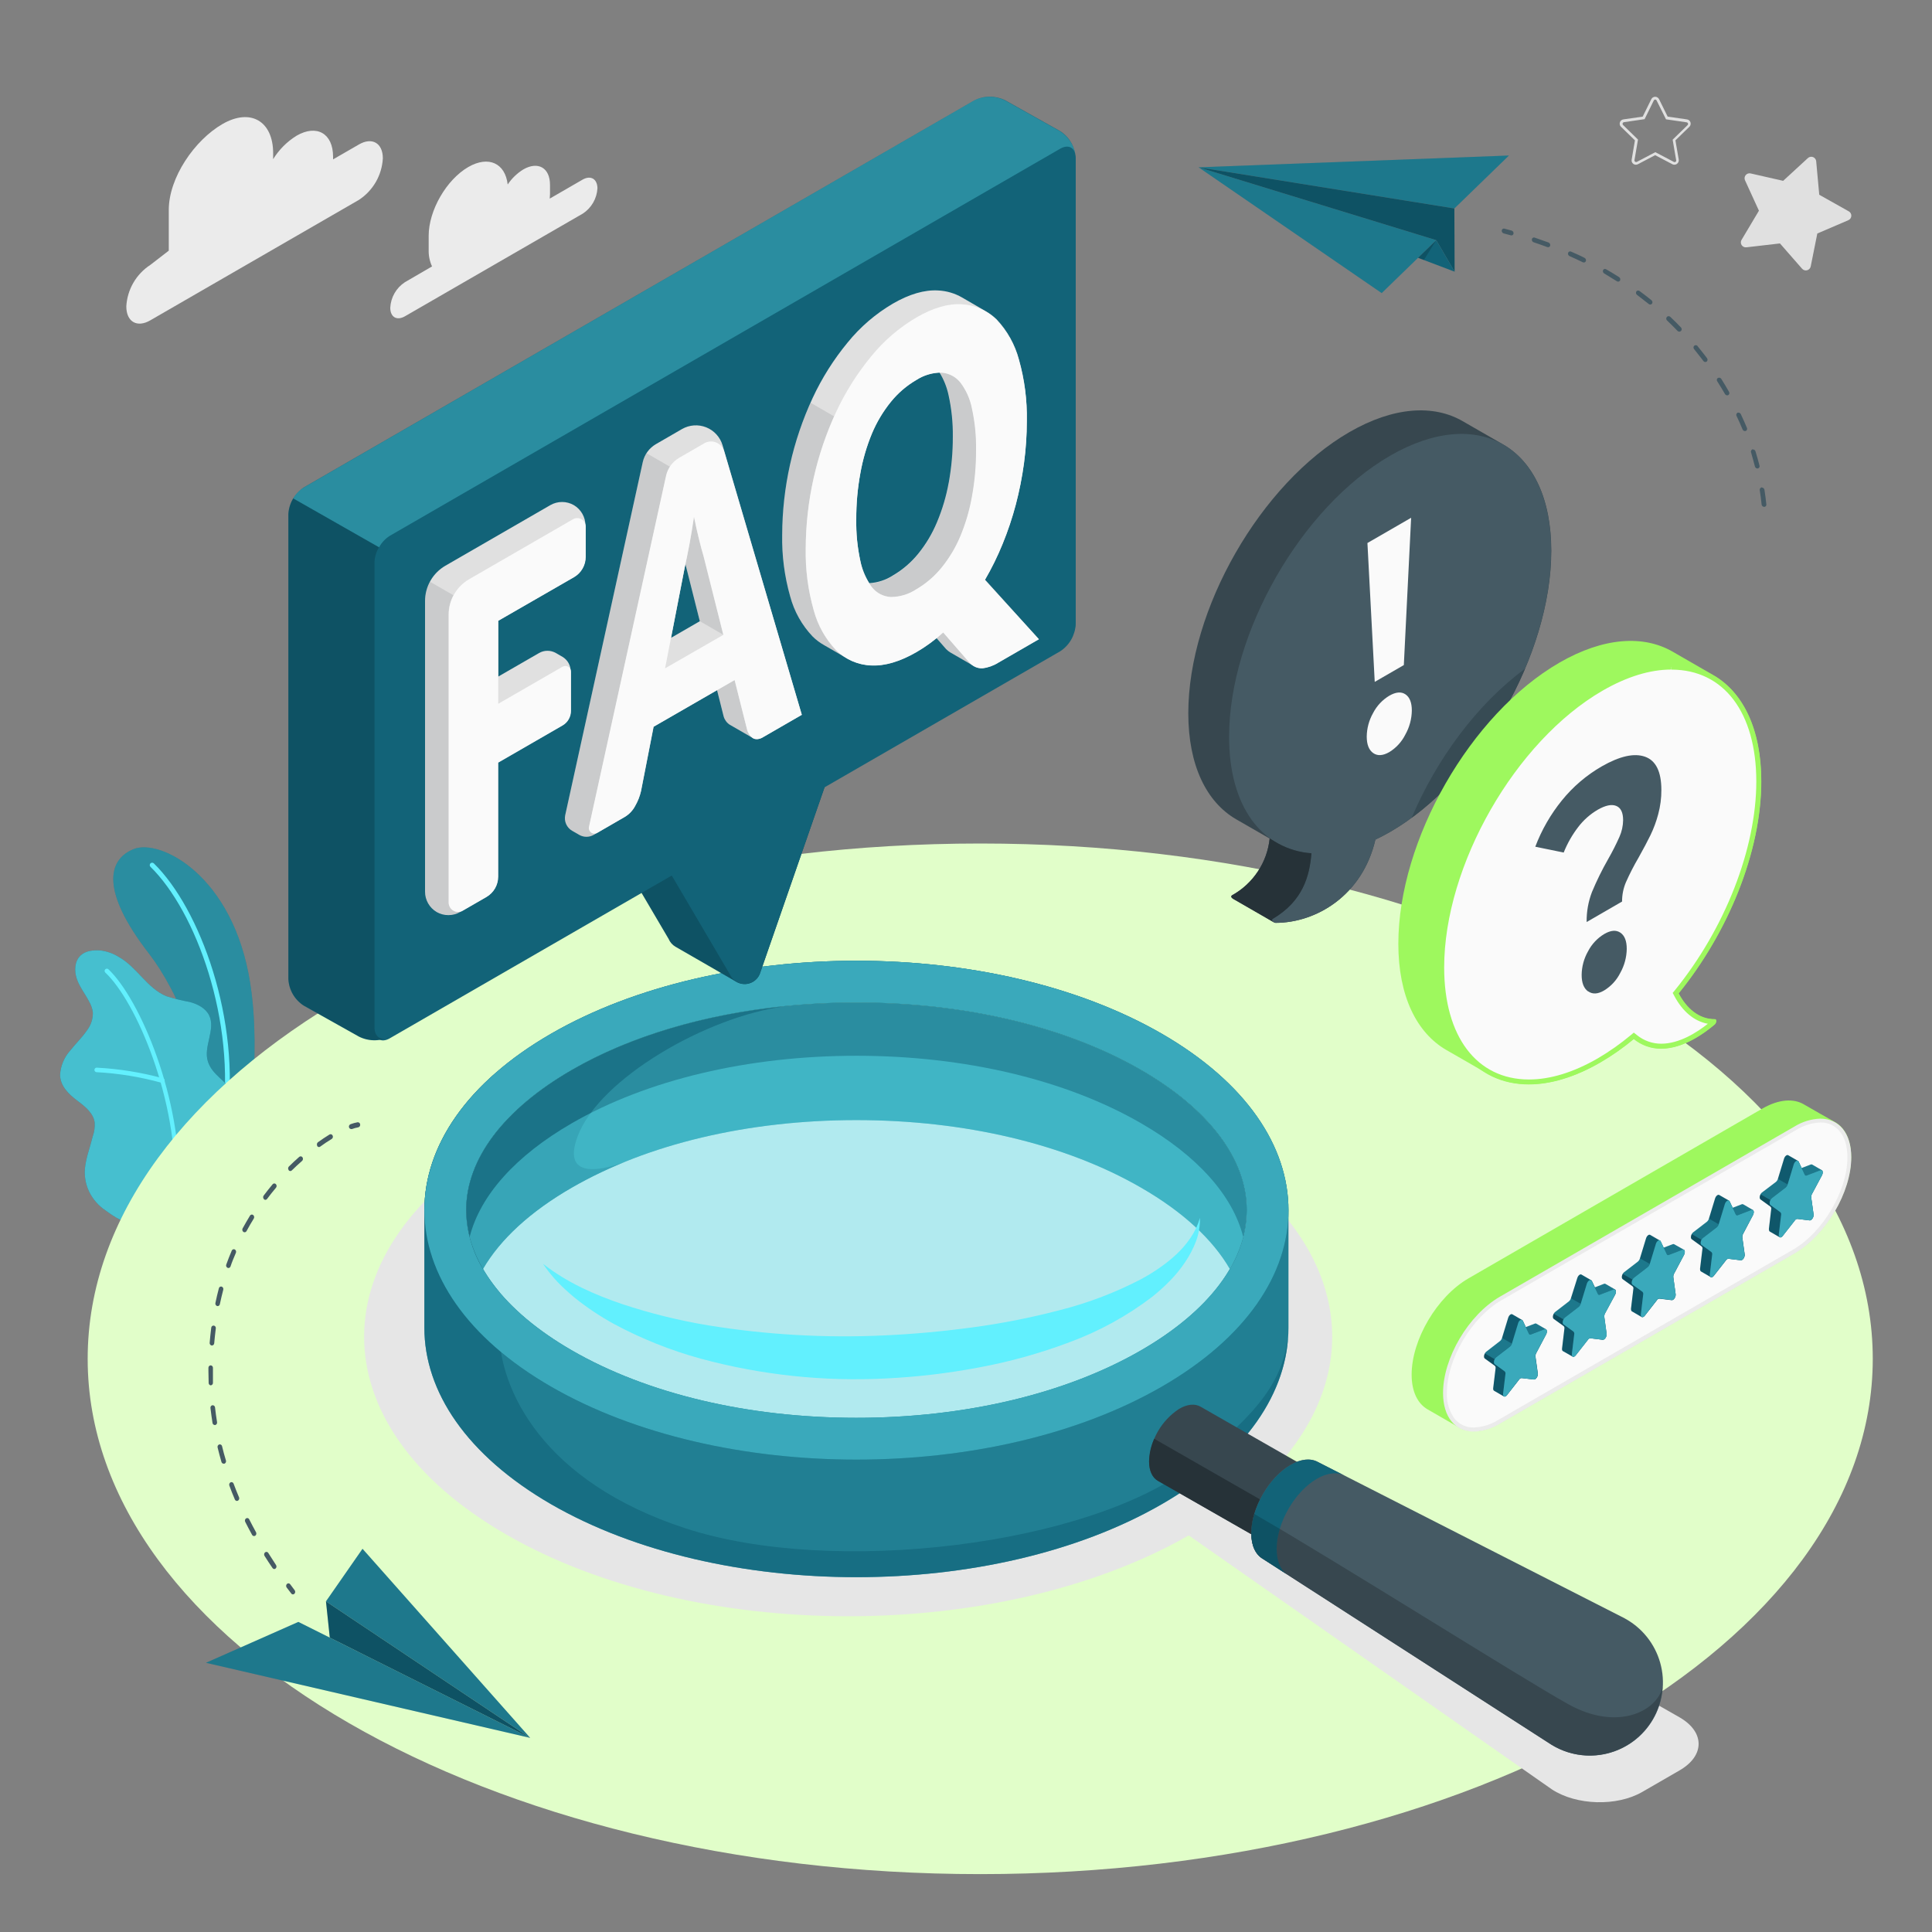 <svg width="500" height="500" viewBox="0 0 500 500" fill="none" xmlns="http://www.w3.org/2000/svg">
<rect x="0" y="0" width="500" height="500" fill="#808080" stroke="none"/>
<path d="M55 301.93L63.65 296.33C63.65 296.33 67.85 274.02 64.73 254.33C60.35 226.55 41.47 217 34.61 219.74C27.75 222.48 26.13 230.74 38.52 246.74C45.83 256.2 55.23 276.19 55 301.93Z" fill="#126378"/>
<g opacity="0.3">
<path d="M55 301.93L63.65 296.33C63.65 296.33 67.85 274.02 64.73 254.33C60.35 226.55 41.47 217 34.61 219.74C27.75 222.48 26.13 230.74 38.52 246.74C45.83 256.2 55.23 276.19 55 301.93Z" fill="#62F0FE"/>
</g>
<path d="M58.15 290.92H58.06C57.898 290.895 57.752 290.808 57.653 290.678C57.554 290.547 57.51 290.383 57.53 290.22C61.12 264.22 50.68 235.8 38.94 224.33C38.822 224.215 38.755 224.057 38.753 223.892C38.751 223.727 38.815 223.568 38.93 223.45C39.045 223.332 39.203 223.265 39.368 223.263C39.533 223.261 39.692 223.325 39.81 223.44C51.76 235.11 62.4 264 58.76 290.38C58.741 290.528 58.668 290.665 58.556 290.764C58.444 290.864 58.3 290.919 58.15 290.92Z" fill="#62F0FE"/>
<path d="M33.22 316C31.92 316.74 28.22 313.89 27.22 313.2C25.464 312.003 24.045 310.374 23.1 308.47C22.046 306.298 21.696 303.851 22.1 301.47C22.308 300.215 22.602 298.975 22.98 297.76C23.33 296.56 23.67 295.36 23.98 294.16C24.401 292.999 24.578 291.763 24.5 290.53C24.19 288.07 22 286.35 20.02 284.86C17.82 283.22 15.54 281.05 15.55 278.09C15.708 275.791 16.626 273.61 18.16 271.89C19.58 270.09 21.26 268.51 22.54 266.61C23.548 265.292 24.073 263.669 24.03 262.01C23.892 260.996 23.552 260.02 23.03 259.14C22.03 257.21 20.61 255.44 19.89 253.37C19.17 251.3 19.27 248.72 20.89 247.24C22.21 246.02 24.19 245.85 25.98 245.97C27.663 246.176 29.28 246.746 30.72 247.64C35.42 250.25 38.11 255.82 43.1 257.83C45.067 258.45 47.071 258.944 49.1 259.31C51.1 259.84 53.15 260.87 54.1 262.72C55.93 266.38 52.53 270.89 53.82 274.77C54.96 278.21 58.3 279.52 60.17 282.62C60.934 283.988 61.243 285.565 61.05 287.12C60.887 289.748 60.243 292.324 59.15 294.72C57.916 297.206 56.53 299.614 55 301.93L33.22 316Z" fill="#126378"/>
<g opacity="0.65">
<path d="M33.22 316C31.92 316.74 28.22 313.89 27.22 313.2C25.464 312.003 24.045 310.374 23.1 308.47C22.046 306.298 21.696 303.851 22.1 301.47C22.308 300.215 22.602 298.975 22.98 297.76C23.33 296.56 23.67 295.36 23.98 294.16C24.401 292.999 24.578 291.763 24.5 290.53C24.19 288.07 22 286.35 20.02 284.86C17.82 283.22 15.54 281.05 15.55 278.09C15.708 275.791 16.626 273.61 18.16 271.89C19.58 270.09 21.26 268.51 22.54 266.61C23.548 265.292 24.073 263.669 24.03 262.01C23.892 260.996 23.552 260.02 23.03 259.14C22.03 257.21 20.61 255.44 19.89 253.37C19.17 251.3 19.27 248.72 20.89 247.24C22.21 246.02 24.19 245.85 25.98 245.97C27.663 246.176 29.28 246.746 30.72 247.64C35.42 250.25 38.11 255.82 43.1 257.83C45.067 258.45 47.071 258.944 49.1 259.31C51.1 259.84 53.15 260.87 54.1 262.72C55.93 266.38 52.53 270.89 53.82 274.77C54.96 278.21 58.3 279.52 60.17 282.62C60.934 283.988 61.243 285.565 61.05 287.12C60.887 289.748 60.243 292.324 59.15 294.72C57.916 297.206 56.53 299.614 55 301.93L33.22 316Z" fill="#62F0FE"/>
</g>
<path d="M45.78 308.64C45.703 308.637 45.627 308.62 45.557 308.587C45.487 308.555 45.424 308.509 45.372 308.453C45.32 308.396 45.279 308.329 45.253 308.257C45.227 308.184 45.216 308.107 45.22 308.03C46.22 284.79 35.22 259.12 27.22 251.67C27.123 251.56 27.07 251.418 27.072 251.272C27.073 251.125 27.13 250.984 27.229 250.877C27.329 250.769 27.466 250.703 27.612 250.691C27.758 250.678 27.904 250.721 28.02 250.81C36.14 258.42 47.32 284.51 46.34 308.08C46.333 308.226 46.271 308.364 46.168 308.468C46.064 308.571 45.926 308.633 45.78 308.64Z" fill="#62F0FE"/>
<path d="M42 280.23H41.83C36.336 278.709 30.693 277.787 25 277.48C24.923 277.477 24.847 277.46 24.777 277.427C24.707 277.395 24.644 277.349 24.592 277.293C24.54 277.236 24.5 277.169 24.473 277.097C24.447 277.024 24.436 276.947 24.44 276.87C24.441 276.793 24.458 276.716 24.49 276.645C24.522 276.575 24.567 276.511 24.625 276.459C24.682 276.406 24.749 276.366 24.822 276.34C24.895 276.315 24.973 276.305 25.05 276.31C30.856 276.612 36.613 277.541 42.22 279.08C42.367 279.13 42.488 279.235 42.559 279.373C42.63 279.511 42.645 279.671 42.6 279.82C42.56 279.946 42.479 280.054 42.371 280.128C42.262 280.203 42.131 280.238 42 280.23Z" fill="#62F0FE"/>
<path d="M253.68 485.02C381.252 485.02 484.67 425.313 484.67 351.66C484.67 278.007 381.252 218.3 253.68 218.3C126.108 218.3 22.69 278.007 22.69 351.66C22.69 425.313 126.108 485.02 253.68 485.02Z" fill="#E1FEC9"/>
<path d="M130.92 294.81C179.85 266.57 259.17 266.57 308.09 294.81C349.56 318.75 355.86 355.3 327.03 383.09L434.68 444.45C441.24 448.24 441.24 454.38 434.68 458.17L425 463.76C418.44 467.55 408 467.25 401.64 463.1L307.64 397.36C258.64 425.36 179.72 425.25 130.96 397.1C82 368.85 82 323.06 130.92 294.81Z" fill="#E6E6E6"/>
<path d="M150.75 46.5L142.27 51.4C142.313 51.028 142.336 50.654 142.34 50.28V47.82C142.34 43.44 139.27 41.67 135.48 43.82C133.847 44.817 132.451 46.158 131.39 47.75C130.76 42.25 126.45 40.2 121.2 43.22C115.53 46.5 110.94 54.46 110.94 61.01V64.68C110.901 66.151 111.198 67.612 111.81 68.95L104.81 73.02C103.694 73.744 102.767 74.722 102.105 75.875C101.442 77.028 101.064 78.322 101 79.65C101 82.08 102.7 83.06 104.81 81.85L150.81 55.29C151.92 54.57 152.844 53.598 153.506 52.453C154.169 51.307 154.55 50.021 154.62 48.7C154.56 46.27 152.86 45.29 150.75 46.5Z" fill="#EBEBEB"/>
<path d="M38.9 68.56L43.68 64.87V54.33C43.68 45.97 50.35 36.27 57.58 32.1C64.82 27.92 70.69 31.31 70.69 39.66V41.19C72.216 38.718 74.298 36.636 76.77 35.11C81.98 32.11 86.2 34.54 86.2 40.55V41.25L92.87 37.4C96.3 35.4 99.08 37.02 99.08 40.98C98.964 43.135 98.341 45.233 97.262 47.103C96.183 48.972 94.678 50.561 92.87 51.74L38.9 82.9C35.47 84.9 32.69 83.27 32.69 79.31C32.806 77.156 33.429 75.06 34.508 73.192C35.587 71.324 37.092 69.737 38.9 68.56Z" fill="#EBEBEB"/>
<path d="M109.83 313.19V343.62C109.83 360.14 120.75 376.62 142.58 389.27C186.24 414.48 257.04 414.48 300.7 389.27C322.53 376.66 333.45 360.14 333.45 343.62V313.19C333.45 296.67 322.53 280.19 300.7 267.55C257.04 242.34 186.24 242.34 142.58 267.55C120.75 280.15 109.83 296.67 109.83 313.19ZM322.63 313.19C322.63 326.41 312.92 339.29 295.29 349.47C275.79 360.73 249.64 366.93 221.64 366.93C193.64 366.93 167.49 360.73 147.99 349.47C130.36 339.29 120.65 326.41 120.65 313.19C120.65 299.97 130.36 287.09 147.99 276.91C167.49 265.65 193.64 259.45 221.64 259.45C249.64 259.45 275.8 265.65 295.29 276.91C312.93 287.09 322.63 300 322.63 313.19Z" fill="#126378"/>
<path opacity="0.2" d="M109.83 313.19V343.62C109.83 360.14 120.75 376.62 142.58 389.27C186.24 414.48 257.04 414.48 300.7 389.27C322.53 376.66 333.45 360.14 333.45 343.62V313.19C333.45 296.67 322.53 280.19 300.7 267.55C257.04 242.34 186.24 242.34 142.58 267.55C120.75 280.15 109.83 296.67 109.83 313.19ZM322.63 313.19C322.63 326.41 312.92 339.29 295.29 349.47C275.79 360.73 249.64 366.93 221.64 366.93C193.64 366.93 167.49 360.73 147.99 349.47C130.36 339.29 120.65 326.41 120.65 313.19C120.65 299.97 130.36 287.09 147.99 276.91C167.49 265.65 193.64 259.45 221.64 259.45C249.64 259.45 275.8 265.65 295.29 276.91C312.93 287.09 322.63 300 322.63 313.19Z" fill="#62F0FE"/>
<path opacity="0.6" d="M333.34 346.46C331.6 356.93 326.99 364.81 308.42 379.3C282.17 399.8 215.7 408.17 177.12 395.44C140.73 383.44 129.12 359.95 129.12 343.84L129.22 334.37C123.6 327.68 120.64 320.49 120.64 313.19C120.64 305.71 123.75 298.34 129.64 291.51L129.77 278.17H127.7C115.79 288.8 109.83 300.99 109.83 313.17V343.6C109.83 360.12 120.75 376.6 142.58 389.25C186.24 414.46 257.04 414.46 300.7 389.25C321.28 377.39 332.16 362 333.34 346.46Z" fill="#126378"/>
<path d="M300.71 267.55C257.04 242.34 186.25 242.34 142.59 267.55C98.93 292.76 98.92 333.63 142.59 358.84C186.26 384.05 257.04 384.05 300.71 358.84C344.38 333.63 344.37 292.76 300.71 267.55ZM295.3 349.47C275.8 360.73 249.64 366.93 221.65 366.93C193.66 366.93 167.5 360.73 147.99 349.47C130.36 339.29 120.65 326.41 120.65 313.19C120.65 299.97 130.36 287.09 147.99 276.91C167.49 265.65 193.65 259.45 221.65 259.45C249.65 259.45 275.8 265.65 295.3 276.91C312.93 287.09 322.64 299.98 322.64 313.19C322.64 326.4 312.93 339.29 295.3 349.47Z" fill="#126378"/>
<path opacity="0.5" d="M300.71 267.55C257.04 242.34 186.25 242.34 142.59 267.55C98.93 292.76 98.92 333.63 142.59 358.84C186.26 384.05 257.04 384.05 300.71 358.84C344.38 333.63 344.37 292.76 300.71 267.55ZM295.3 349.47C275.8 360.73 249.64 366.93 221.65 366.93C193.66 366.93 167.5 360.73 147.99 349.47C130.36 339.29 120.65 326.41 120.65 313.19C120.65 299.97 130.36 287.09 147.99 276.91C167.49 265.65 193.65 259.45 221.65 259.45C249.65 259.45 275.8 265.65 295.3 276.91C312.93 287.09 322.64 299.98 322.64 313.19C322.64 326.4 312.93 339.29 295.3 349.47Z" fill="#62F0FE"/>
<path d="M322.65 313.19C322.586 318.564 321.076 323.821 318.28 328.41C313.85 320.74 306.04 313.54 295.28 307.35C275.8 296.08 249.63 289.88 221.63 289.88C193.63 289.88 167.48 296.08 147.99 307.35C137.24 313.54 129.44 320.74 124.99 328.41C122.216 323.813 120.718 318.559 120.65 313.19C120.65 299.98 130.36 287.09 148 276.9C167.49 265.66 193.65 259.45 221.64 259.45C249.63 259.45 275.81 265.66 295.29 276.9C312.94 287.09 322.65 300 322.65 313.19Z" fill="#126378"/>
<path opacity="0.3" d="M322.65 313.19C322.586 318.564 321.076 323.821 318.28 328.41C313.85 320.74 306.04 313.54 295.28 307.35C275.8 296.08 249.63 289.88 221.63 289.88C193.63 289.88 167.48 296.08 147.99 307.35C137.24 313.54 129.44 320.74 124.99 328.41C122.216 323.813 120.718 318.559 120.65 313.19C120.65 299.98 130.36 287.09 148 276.9C167.49 265.66 193.65 259.45 221.64 259.45C249.63 259.45 275.81 265.66 295.29 276.9C312.94 287.09 322.65 300 322.65 313.19Z" fill="#62F0FE"/>
<path opacity="0.6" d="M148 276.9C130.36 287.09 120.65 299.98 120.65 313.19C120.721 318.56 122.223 323.814 125 328.41C129.46 320.74 137.26 313.54 148 307.35C152.542 304.752 157.26 302.477 162.12 300.54C157.86 302.19 144.78 306.4 149.55 293.93C155.22 279.12 182.89 263.08 203.22 260.42C182.31 262.49 163.14 268.17 148 276.9Z" fill="#126378"/>
<path opacity="0.4" d="M295.3 290.69C275.8 279.43 249.64 273.23 221.65 273.23C193.66 273.23 167.49 279.43 147.99 290.69C133.45 299.09 124.31 309.33 121.55 320.08C124.31 330.83 133.45 341.08 147.99 349.47C167.5 360.73 193.65 366.93 221.65 366.93C249.65 366.93 275.8 360.73 295.3 349.47C309.85 341.07 318.99 330.83 321.74 320.08C319 309.33 309.85 299.09 295.3 290.69Z" fill="#62F0FE"/>
<path d="M140.52 327.06C146.77 331.96 153.86 335.06 161.09 337.52C168.34 339.921 175.766 341.753 183.3 343C198.355 345.445 213.624 346.316 228.86 345.6C236.47 345.26 244.09 344.55 251.66 343.53C259.206 342.516 266.683 341.044 274.05 339.12C281.381 337.286 288.473 334.601 295.18 331.12C296.836 330.238 298.439 329.26 299.98 328.19C301.528 327.134 302.995 325.964 304.37 324.69C305.757 323.41 306.994 321.977 308.06 320.42C309.163 318.82 310.003 317.055 310.55 315.19C310.583 317.234 310.244 319.267 309.55 321.19C308.816 323.123 307.856 324.962 306.69 326.67C305.537 328.39 304.225 329.997 302.77 331.47C301.33 332.949 299.796 334.335 298.18 335.62C291.663 340.587 284.44 344.551 276.75 347.38C269.168 350.237 261.347 352.415 253.38 353.89C245.455 355.39 237.436 356.342 229.38 356.74C213.21 357.585 197.009 355.86 181.38 351.63C173.562 349.488 166.01 346.468 158.87 342.63C155.314 340.681 151.935 338.425 148.77 335.89C147.98 335.26 147.24 334.57 146.48 333.89C145.72 333.21 145 332.52 144.31 331.79C142.917 330.322 141.649 328.739 140.52 327.06Z" fill="#62F0FE"/>
<path d="M297.38 378.21C297.514 375.491 298.289 372.841 299.641 370.478C300.993 368.115 302.884 366.104 305.16 364.61C307.3 363.36 309.25 363.23 310.67 364.03L335.59 378.28C337 379.09 337.88 380.84 337.89 383.28C337.753 385.999 336.977 388.647 335.626 391.01C334.274 393.373 332.384 395.384 330.11 396.88C327.95 398.14 325.99 398.27 324.57 397.45L299.66 383.21C298.28 382.47 297.39 380.72 297.38 378.21Z" fill="#37474F"/>
<path d="M299.71 383.28C298.28 382.47 297.39 380.72 297.38 378.21C297.416 376.186 297.868 374.191 298.71 372.35L334.52 392.87C333.355 394.508 331.872 395.896 330.16 396.95C328 398.21 326.04 398.34 324.62 397.52L299.71 383.28Z" fill="#263238"/>
<path d="M420.44 418.81L341.14 378.4L341.04 378.34C339.2 377.34 336.7 377.52 333.95 379.12C328.33 382.4 323.8 390.32 323.83 396.82C323.83 400.08 325 402.36 326.83 403.42L401.36 451.42C403.504 452.777 405.9 453.689 408.405 454.1C410.909 454.512 413.47 454.414 415.936 453.814C418.402 453.214 420.722 452.124 422.757 450.608C424.793 449.092 426.502 447.182 427.783 444.991C429.064 442.8 429.891 440.374 430.214 437.857C430.537 435.339 430.35 432.783 429.664 430.34C428.978 427.896 427.807 425.616 426.22 423.635C424.634 421.654 422.664 420.013 420.43 418.81H420.44Z" fill="#455A64"/>
<path d="M326.84 403.44L401.37 451.44C404.141 453.179 407.316 454.169 410.584 454.312C413.853 454.454 417.102 453.745 420.014 452.254C422.926 450.763 425.4 448.541 427.195 445.805C428.989 443.07 430.042 439.915 430.25 436.65C428.82 442.86 418.56 448.14 405.84 441.03C393.12 433.92 346 404.13 324.59 391.8C324.087 393.42 323.825 395.104 323.81 396.8C323.82 400.1 325 402.38 326.84 403.44Z" fill="#37474F"/>
<path d="M326.84 403.44C324.98 402.38 323.84 400.1 323.84 396.84C323.84 390.34 328.34 382.42 333.96 379.14C336.71 377.54 339.21 377.37 341.05 378.36L348.05 381.92C346.16 380.92 343.61 381.08 340.78 382.72C335.02 386.08 330.37 394.21 330.4 400.88C330.4 404.22 331.55 406.61 333.45 407.69" fill="#126378"/>
<path opacity="0.2" d="M333.44 407.69C331.54 406.61 330.44 404.22 330.39 400.88C330.401 399.113 330.674 397.357 331.2 395.67C328.81 394.25 326.58 392.95 324.59 391.8C324.338 392.636 324.141 393.488 324 394.35C323.94 394.77 323.89 395.19 323.85 395.61C323.85 396.03 323.8 396.44 323.85 396.84C323.85 400.1 325.02 402.38 326.85 403.44L333.44 407.69Z" fill="#010F14"/>
<path d="M137.21 449.76L77.21 419.75L53.31 430.33L137.21 449.76Z" fill="#126378"/>
<g opacity="0.15">
<path d="M137.21 449.76L77.21 419.75L53.31 430.33L137.21 449.76Z" fill="#62F0FE"/>
</g>
<path d="M137.21 449.76L84.36 414.43L93.82 400.83L137.21 449.76Z" fill="#126378"/>
<g opacity="0.15">
<path d="M137.21 449.76L84.36 414.43L93.82 400.83L137.21 449.76Z" fill="#62F0FE"/>
</g>
<path d="M84.36 414.43L85.35 423.82L137.21 449.76L84.36 414.43Z" fill="#126378"/>
<g opacity="0.2">
<path d="M84.36 414.43L85.35 423.82L137.21 449.76L84.36 414.43Z" fill="#010F14"/>
</g>
<path d="M75.8 412.63C75.945 412.627 76.084 412.57 76.19 412.47C76.312 412.349 76.386 412.188 76.397 412.016C76.408 411.845 76.356 411.675 76.25 411.54L75.1 410C75.053 409.935 74.993 409.881 74.924 409.841C74.855 409.801 74.778 409.777 74.698 409.769C74.619 409.762 74.538 409.771 74.463 409.797C74.387 409.823 74.318 409.865 74.26 409.92C74.138 410.04 74.064 410.201 74.051 410.372C74.038 410.543 74.087 410.713 74.19 410.85C74.57 411.36 74.96 411.85 75.35 412.36C75.399 412.437 75.465 412.501 75.543 412.548C75.621 412.595 75.709 412.623 75.8 412.63Z" fill="#455A64"/>
<path d="M70.53 405.81C69.817 404.77 69.127 403.72 68.46 402.66C68.37 402.514 68.335 402.341 68.363 402.172C68.39 402.003 68.478 401.849 68.61 401.74C68.672 401.691 68.744 401.655 68.822 401.637C68.899 401.618 68.979 401.616 69.057 401.631C69.135 401.647 69.208 401.678 69.273 401.725C69.337 401.771 69.391 401.831 69.43 401.9C70.1 402.95 70.78 403.99 71.43 405.02C71.528 405.161 71.57 405.333 71.548 405.503C71.525 405.673 71.441 405.829 71.31 405.94C71.213 406.024 71.089 406.071 70.96 406.07C70.874 406.061 70.79 406.033 70.716 405.988C70.642 405.943 70.578 405.882 70.53 405.81ZM65.24 397.22C64.63 396.11 64.03 394.98 63.46 393.85C63.382 393.698 63.362 393.522 63.404 393.356C63.447 393.191 63.548 393.046 63.69 392.95C63.759 392.908 63.836 392.881 63.916 392.871C63.996 392.861 64.078 392.869 64.155 392.894C64.232 392.918 64.302 392.959 64.362 393.014C64.422 393.069 64.469 393.135 64.5 393.21C65.06 394.32 65.65 395.43 66.25 396.53C66.335 396.679 66.363 396.853 66.328 397.021C66.293 397.189 66.198 397.338 66.06 397.44C65.967 397.497 65.859 397.528 65.75 397.53C65.645 397.528 65.543 397.499 65.453 397.444C65.363 397.39 65.29 397.312 65.24 397.22ZM60.78 388.06C60.28 386.87 59.78 385.67 59.36 384.48C59.299 384.322 59.297 384.148 59.356 383.989C59.415 383.831 59.531 383.699 59.68 383.62C59.755 383.588 59.835 383.573 59.916 383.574C59.996 383.575 60.076 383.593 60.15 383.627C60.223 383.661 60.289 383.71 60.342 383.771C60.396 383.832 60.436 383.903 60.46 383.98C60.89 385.15 61.36 386.33 61.86 387.5C61.927 387.657 61.935 387.833 61.881 387.995C61.828 388.157 61.717 388.294 61.57 388.38C61.492 388.419 61.407 388.439 61.32 388.44C61.203 388.436 61.089 388.399 60.993 388.331C60.897 388.263 60.823 388.169 60.78 388.06ZM57.32 378.38C56.96 377.13 56.62 375.86 56.32 374.63C56.272 374.467 56.289 374.292 56.367 374.141C56.446 373.99 56.579 373.875 56.74 373.82C56.818 373.799 56.9 373.795 56.98 373.807C57.06 373.82 57.136 373.848 57.205 373.891C57.273 373.934 57.332 373.991 57.378 374.058C57.423 374.125 57.455 374.201 57.47 374.28C57.76 375.5 58.09 376.74 58.47 377.97C58.521 378.131 58.51 378.305 58.44 378.458C58.37 378.612 58.245 378.733 58.09 378.8H57.91C57.78 378.802 57.652 378.763 57.546 378.687C57.44 378.611 57.361 378.504 57.32 378.38ZM55 368.27C54.8 367 54.62 365.7 54.47 364.41C54.441 364.244 54.478 364.074 54.573 363.935C54.669 363.797 54.815 363.702 54.98 363.67C55.144 363.659 55.306 363.712 55.431 363.819C55.556 363.925 55.635 364.076 55.65 364.24C55.79 365.51 55.97 366.79 56.17 368.04C56.204 368.203 56.174 368.372 56.086 368.514C55.999 368.655 55.861 368.757 55.7 368.8H55.59C55.446 368.793 55.309 368.736 55.201 368.639C55.094 368.543 55.023 368.413 55 368.27ZM54 357.91C54 356.91 53.94 355.91 53.94 354.84V354C53.936 353.919 53.948 353.837 53.975 353.76C54.003 353.684 54.045 353.613 54.1 353.553C54.155 353.492 54.221 353.443 54.295 353.408C54.369 353.374 54.449 353.354 54.53 353.35C54.695 353.363 54.849 353.44 54.958 353.566C55.066 353.691 55.121 353.854 55.11 354.02V354.84C55.11 355.84 55.11 356.84 55.11 357.84C55.124 358.007 55.072 358.172 54.966 358.301C54.859 358.43 54.706 358.512 54.54 358.53C54.39 358.51 54.252 358.437 54.152 358.322C54.053 358.208 53.999 358.061 54 357.91ZM54.79 348.22C54.626 348.191 54.48 348.1 54.382 347.966C54.283 347.832 54.239 347.665 54.26 347.5C54.37 346.21 54.51 344.9 54.67 343.61C54.676 343.528 54.699 343.449 54.737 343.376C54.775 343.303 54.827 343.239 54.891 343.188C54.955 343.136 55.028 343.098 55.107 343.076C55.186 343.054 55.269 343.049 55.35 343.06C55.513 343.094 55.657 343.19 55.75 343.328C55.844 343.467 55.88 343.636 55.85 343.8C55.69 345.07 55.55 346.36 55.44 347.62C55.433 347.775 55.369 347.922 55.26 348.033C55.151 348.144 55.005 348.21 54.85 348.22H54.79ZM56.19 338C56.03 337.949 55.895 337.839 55.813 337.692C55.732 337.545 55.709 337.373 55.75 337.21C56.01 335.94 56.31 334.67 56.64 333.42C56.655 333.341 56.686 333.265 56.732 333.199C56.778 333.132 56.837 333.076 56.906 333.034C56.974 332.991 57.051 332.964 57.131 332.953C57.211 332.942 57.292 332.948 57.37 332.97C57.528 333.031 57.658 333.149 57.734 333.301C57.81 333.452 57.826 333.627 57.78 333.79C57.46 335.01 57.16 336.27 56.9 337.51C56.879 337.648 56.811 337.774 56.707 337.868C56.603 337.961 56.469 338.015 56.33 338.02L56.19 338ZM58.89 328.11C58.738 328.036 58.619 327.907 58.558 327.75C58.497 327.592 58.498 327.417 58.56 327.26C58.99 326.06 59.47 324.85 59.97 323.67C59.998 323.595 60.042 323.527 60.098 323.47C60.154 323.412 60.221 323.367 60.295 323.337C60.369 323.307 60.449 323.293 60.529 323.295C60.609 323.297 60.688 323.316 60.76 323.35C60.906 323.438 61.015 323.575 61.068 323.736C61.122 323.898 61.115 324.073 61.05 324.23C60.55 325.39 60.05 326.57 59.66 327.75C59.623 327.867 59.549 327.97 59.451 328.043C59.352 328.117 59.233 328.158 59.11 328.16C59.034 328.163 58.958 328.145 58.89 328.11ZM63 318.82C62.859 318.721 62.76 318.573 62.721 318.405C62.682 318.237 62.707 318.061 62.79 317.91C63.4 316.8 64.04 315.69 64.69 314.62C64.728 314.549 64.782 314.487 64.846 314.439C64.911 314.39 64.985 314.357 65.064 314.34C65.142 314.322 65.224 314.323 65.303 314.34C65.382 314.357 65.456 314.391 65.52 314.44C65.652 314.549 65.74 314.702 65.769 314.871C65.799 315.039 65.767 315.213 65.68 315.36C65.03 316.41 64.4 317.5 63.81 318.59C63.762 318.685 63.69 318.765 63.6 318.821C63.51 318.878 63.406 318.908 63.3 318.91C63.193 318.91 63.089 318.878 63 318.82ZM68.31 310.33C68.189 310.211 68.115 310.052 68.102 309.883C68.089 309.714 68.138 309.546 68.24 309.41C68.99 308.41 69.78 307.41 70.57 306.47C70.622 306.409 70.686 306.36 70.758 306.326C70.831 306.293 70.91 306.275 70.99 306.275C71.07 306.275 71.149 306.293 71.222 306.326C71.294 306.36 71.358 306.409 71.41 306.47C71.524 306.598 71.587 306.764 71.587 306.935C71.587 307.106 71.524 307.272 71.41 307.4C70.63 308.33 69.86 309.29 69.12 310.28C69.068 310.354 68.999 310.414 68.919 310.455C68.839 310.497 68.75 310.519 68.66 310.52C68.584 310.518 68.509 310.501 68.44 310.468C68.371 310.435 68.309 310.388 68.26 310.33H68.31ZM74.74 302.85C74.626 302.722 74.563 302.556 74.563 302.385C74.563 302.214 74.626 302.048 74.74 301.92C75.62 301.05 76.53 300.2 77.44 299.4C77.5 299.347 77.571 299.307 77.648 299.283C77.725 299.259 77.805 299.253 77.885 299.263C77.965 299.273 78.041 299.301 78.109 299.343C78.178 299.386 78.236 299.443 78.28 299.51C78.377 299.652 78.42 299.823 78.402 299.993C78.383 300.164 78.305 300.322 78.18 300.44C77.28 301.22 76.39 302.05 75.52 302.9C75.417 303.006 75.277 303.067 75.13 303.07C75.045 303.069 74.961 303.048 74.885 303.01C74.809 302.972 74.742 302.917 74.69 302.85H74.74ZM82.1 296.52C82.018 296.371 81.991 296.199 82.024 296.032C82.057 295.866 82.148 295.716 82.28 295.61C83.28 294.89 84.28 294.22 85.28 293.61C85.349 293.569 85.425 293.544 85.504 293.535C85.583 293.526 85.663 293.534 85.739 293.559C85.814 293.584 85.884 293.624 85.943 293.678C86.002 293.731 86.049 293.797 86.08 293.87C86.158 294.021 86.177 294.195 86.135 294.359C86.092 294.523 85.991 294.666 85.85 294.76C84.85 295.36 83.85 296.02 82.85 296.76C82.756 296.826 82.644 296.861 82.53 296.86C82.428 296.848 82.33 296.811 82.246 296.752C82.162 296.692 82.095 296.613 82.05 296.52H82.1Z" fill="#455A64"/>
<path d="M90.9 292.2H91.08C91.608 292 92.154 291.849 92.71 291.75C92.874 291.714 93.018 291.616 93.111 291.476C93.204 291.336 93.24 291.165 93.21 291C93.204 290.919 93.181 290.84 93.144 290.767C93.107 290.695 93.055 290.631 92.993 290.579C92.931 290.527 92.858 290.487 92.781 290.464C92.703 290.44 92.621 290.432 92.54 290.44C91.921 290.556 91.312 290.723 90.72 290.94C90.562 291.003 90.433 291.124 90.361 291.278C90.288 291.432 90.277 291.608 90.33 291.77C90.368 291.892 90.443 292 90.546 292.077C90.648 292.154 90.772 292.197 90.9 292.2Z" fill="#455A64"/>
<path d="M371.7 62.15L310.2 43.3L357.58 75.85L371.7 62.15Z" fill="#126378"/>
<path opacity="0.15" d="M371.7 62.15L310.2 43.3L357.58 75.85L371.7 62.15Z" fill="#62F0FE"/>
<path d="M310.2 43.3L376.39 53.95L390.51 40.25L310.2 43.3Z" fill="#126378"/>
<path opacity="0.15" d="M310.2 43.3L376.39 53.95L390.51 40.25L310.2 43.3Z" fill="#62F0FE"/>
<path d="M376.39 53.95L376.45 70.31L371.7 62.15L310.2 43.3L376.39 53.95Z" fill="#126378"/>
<path opacity="0.2" d="M376.39 53.95L376.45 70.31L371.7 62.15L310.2 43.3L376.39 53.95Z" fill="#010F14"/>
<path d="M376.45 70.31L366.99 66.72L371.7 62.15L376.45 70.31Z" fill="#126378"/>
<path opacity="0.2" d="M371.7 62.15L366.99 66.72L368.5 67.29L371.7 62.15Z" fill="#010F14"/>
<path d="M388.86 59.27C388.802 59.313 388.754 59.367 388.718 59.428C388.682 59.49 388.659 59.559 388.65 59.63C388.629 59.801 388.67 59.973 388.766 60.116C388.861 60.259 389.004 60.364 389.17 60.41L390.99 60.9C391.066 60.924 391.147 60.931 391.226 60.921C391.306 60.91 391.382 60.883 391.45 60.84C391.517 60.797 391.575 60.74 391.618 60.673C391.661 60.605 391.689 60.529 391.7 60.45C391.724 60.282 391.687 60.11 391.595 59.967C391.503 59.824 391.363 59.719 391.2 59.67L389.36 59.18C389.275 59.155 389.186 59.151 389.099 59.166C389.013 59.182 388.931 59.217 388.86 59.27Z" fill="#455A64"/>
<path d="M397.19 61.5C398.38 61.9 399.57 62.32 400.74 62.75C400.9 62.811 401.034 62.927 401.116 63.077C401.199 63.227 401.225 63.402 401.19 63.57C401.169 63.647 401.132 63.719 401.081 63.781C401.03 63.843 400.966 63.893 400.894 63.928C400.822 63.963 400.744 63.983 400.663 63.984C400.583 63.986 400.504 63.971 400.43 63.94C399.27 63.51 398.09 63.1 396.91 62.7C396.749 62.645 396.614 62.534 396.529 62.386C396.445 62.239 396.417 62.066 396.45 61.9C396.473 61.772 396.545 61.657 396.65 61.58C396.726 61.523 396.815 61.485 396.91 61.471C397.004 61.457 397.1 61.467 397.19 61.5ZM406.6 65.12C407.77 65.64 408.92 66.12 410.06 66.73C410.214 66.802 410.337 66.929 410.403 67.086C410.47 67.243 410.476 67.419 410.42 67.58C410.39 67.655 410.345 67.722 410.287 67.778C410.229 67.834 410.161 67.877 410.085 67.904C410.009 67.932 409.929 67.943 409.849 67.937C409.769 67.931 409.691 67.908 409.62 67.87C408.5 67.32 407.36 66.79 406.21 66.29C406.055 66.22 405.931 66.097 405.859 65.942C405.788 65.788 405.774 65.614 405.82 65.45C405.853 65.342 405.92 65.248 406.01 65.18C406.094 65.118 406.193 65.079 406.297 65.069C406.401 65.058 406.505 65.076 406.6 65.12ZM415.7 69.71C416.82 70.35 417.92 71.02 419 71.71C419.144 71.799 419.25 71.938 419.3 72.099C419.35 72.261 419.339 72.436 419.27 72.59C419.23 72.661 419.176 72.722 419.111 72.771C419.046 72.82 418.971 72.854 418.892 72.872C418.813 72.89 418.731 72.891 418.651 72.875C418.572 72.859 418.496 72.827 418.43 72.78C417.37 72.11 416.28 71.46 415.18 70.78C415.032 70.697 414.919 70.563 414.864 70.402C414.808 70.242 414.814 70.067 414.88 69.91C414.913 69.827 414.968 69.754 415.04 69.7C415.139 69.637 415.254 69.604 415.371 69.606C415.489 69.608 415.603 69.644 415.7 69.71ZM424.32 75.32C425.37 76.09 426.4 76.89 427.39 77.69C427.524 77.793 427.614 77.944 427.642 78.111C427.67 78.278 427.633 78.449 427.54 78.59C427.491 78.655 427.428 78.708 427.357 78.748C427.286 78.787 427.207 78.81 427.126 78.817C427.044 78.823 426.963 78.813 426.886 78.786C426.809 78.759 426.739 78.716 426.68 78.66C425.68 77.87 424.68 77.09 423.68 76.33C423.54 76.233 423.441 76.086 423.404 75.919C423.367 75.752 423.394 75.578 423.48 75.43C423.509 75.378 423.55 75.333 423.6 75.3C423.707 75.228 423.834 75.191 423.963 75.195C424.092 75.198 424.217 75.242 424.32 75.32ZM432.27 82C433.21 82.89 434.14 83.81 435.04 84.75C435.156 84.871 435.221 85.032 435.221 85.2C435.221 85.368 435.156 85.529 435.04 85.65C434.982 85.708 434.914 85.754 434.838 85.786C434.763 85.817 434.682 85.833 434.6 85.833C434.518 85.833 434.437 85.817 434.362 85.786C434.286 85.754 434.218 85.708 434.16 85.65C433.28 84.73 432.36 83.82 431.44 82.95C431.315 82.838 431.237 82.683 431.222 82.516C431.207 82.349 431.256 82.182 431.36 82.05L431.44 81.97C431.558 81.871 431.707 81.82 431.861 81.826C432.014 81.831 432.16 81.893 432.27 82ZM439.36 89.62C440.01 90.41 440.64 91.21 441.27 92.03L441.77 92.7C441.875 92.828 441.925 92.992 441.91 93.156C441.895 93.321 441.816 93.473 441.69 93.58C441.622 93.627 441.545 93.66 441.464 93.677C441.384 93.693 441.3 93.694 441.219 93.678C441.138 93.662 441.061 93.63 440.993 93.584C440.924 93.538 440.865 93.479 440.82 93.41L440.32 92.75C439.71 91.95 439.09 91.16 438.45 90.38C438.335 90.261 438.27 90.101 438.27 89.935C438.27 89.769 438.335 89.609 438.45 89.49C438.514 89.433 438.589 89.389 438.671 89.362C438.753 89.336 438.839 89.326 438.925 89.335C439.01 89.343 439.093 89.369 439.168 89.412C439.243 89.454 439.308 89.511 439.36 89.58V89.62ZM444.61 97.82C444.757 97.743 444.928 97.724 445.088 97.769C445.248 97.814 445.384 97.918 445.47 98.06C446.16 99.16 446.84 100.28 447.47 101.41C447.514 101.479 447.543 101.555 447.557 101.636C447.57 101.716 447.568 101.798 447.549 101.877C447.53 101.956 447.496 102.031 447.448 102.097C447.4 102.163 447.34 102.218 447.27 102.26C447.118 102.328 446.946 102.336 446.788 102.282C446.63 102.228 446.499 102.117 446.42 101.97C445.78 100.86 445.11 99.75 444.42 98.68C444.331 98.553 444.293 98.397 444.314 98.244C444.334 98.09 444.411 97.95 444.53 97.85L444.61 97.82ZM449.68 106.82C449.84 106.763 450.015 106.768 450.171 106.835C450.327 106.901 450.452 107.025 450.52 107.18C451.07 108.35 451.61 109.54 452.1 110.73C452.135 110.803 452.154 110.883 452.157 110.964C452.16 111.045 452.147 111.126 452.118 111.201C452.089 111.277 452.045 111.346 451.989 111.404C451.932 111.462 451.865 111.509 451.79 111.54C451.627 111.586 451.452 111.57 451.3 111.494C451.149 111.418 451.031 111.288 450.97 111.13C450.49 109.96 449.97 108.79 449.42 107.65C449.351 107.526 449.328 107.382 449.356 107.243C449.383 107.103 449.459 106.979 449.57 106.89C449.596 106.836 449.634 106.788 449.68 106.75V106.82ZM453.53 116.32C453.696 116.288 453.869 116.32 454.013 116.409C454.157 116.498 454.263 116.637 454.31 116.8C454.69 118.02 455.05 119.27 455.36 120.51C455.384 120.587 455.391 120.668 455.382 120.748C455.372 120.828 455.346 120.905 455.304 120.974C455.262 121.043 455.207 121.102 455.141 121.148C455.074 121.194 454.999 121.225 454.92 121.24C454.753 121.262 454.583 121.221 454.445 121.125C454.306 121.028 454.208 120.884 454.17 120.72C453.86 119.5 453.51 118.27 453.17 117.08C453.128 116.965 453.122 116.84 453.155 116.721C453.187 116.603 453.255 116.498 453.35 116.42C453.395 116.349 453.457 116.291 453.53 116.25V116.32ZM455.93 126.17C456.101 126.166 456.268 126.225 456.399 126.335C456.53 126.446 456.616 126.6 456.64 126.77C456.84 128.02 457 129.29 457.13 130.55C457.14 130.628 457.133 130.708 457.11 130.783C457.087 130.859 457.048 130.929 456.996 130.988C456.944 131.048 456.88 131.096 456.809 131.129C456.737 131.162 456.659 131.179 456.58 131.18C456.409 131.178 456.244 131.113 456.118 130.996C455.993 130.88 455.915 130.721 455.9 130.55C455.77 129.32 455.62 128.08 455.42 126.85C455.402 126.746 455.412 126.64 455.449 126.541C455.486 126.443 455.548 126.356 455.63 126.29C455.707 126.196 455.812 126.129 455.93 126.1V126.17Z" fill="#455A64"/>
<path d="M466.88 285.83C464.2 284.23 460.42 284.45 456.22 286.83L380.06 330.83C371.93 335.52 365.33 346.68 365.33 355.75C365.33 360.18 366.91 363.28 369.47 364.75L377.64 369.46C380.31 370.98 384.04 370.74 388.18 368.35L464.35 324.35C472.48 319.66 479.07 308.5 479.07 299.43C479.07 295.03 477.51 291.92 474.97 290.43C473.58 289.67 468.22 286.63 466.88 285.83Z" fill="#9EF85E"/>
<path d="M381.42 370C376.82 370 373.96 366.36 373.96 360.51C373.96 351.62 380.45 340.63 388.43 336.03L464.6 292.03C466.561 290.813 468.804 290.124 471.11 290.03C475.71 290.03 478.57 293.67 478.57 299.52C478.57 308.42 472.08 319.4 464.1 324.01L387.93 368.01C385.97 369.228 383.726 369.914 381.42 370Z" fill="#FAFAFA"/>
<path d="M471.11 290.49C475.4 290.49 478.11 293.94 478.11 299.49C478.11 308.23 471.73 319.02 463.89 323.49L387.72 367.49C385.836 368.666 383.679 369.334 381.46 369.43C380.51 369.462 379.565 369.276 378.699 368.886C377.832 368.496 377.066 367.912 376.46 367.18C375.039 365.229 374.333 362.85 374.46 360.44C374.46 351.71 380.84 340.92 388.68 336.44L464.85 292.44C466.734 291.264 468.891 290.596 471.11 290.5M471.11 289.5C468.714 289.591 466.383 290.308 464.35 291.58L388.18 335.58C380.05 340.28 373.46 351.43 373.46 360.5C373.46 366.85 376.69 370.5 381.46 370.5C383.855 370.407 386.184 369.694 388.22 368.43L464.39 324.43C472.52 319.74 479.11 308.58 479.11 299.51C479.11 293.16 475.88 289.51 471.11 289.51V289.5Z" fill="#EBEBEB"/>
<path d="M400.12 345.36C400.43 344.78 400.38 344.18 400.12 344.02L397.57 342.55C397.516 342.522 397.456 342.507 397.395 342.507C397.334 342.507 397.274 342.522 397.22 342.55L394.88 343.45L394.11 341.81C394.072 341.729 394.009 341.663 393.93 341.62L391.38 340.14C391.06 339.96 390.53 340.37 390.32 341.05L388.73 346.26C388.643 346.574 388.462 346.853 388.21 347.06L384.66 349.81C384.09 350.24 383.87 351.3 384.28 351.59L386.85 353.45C386.938 353.541 387.003 353.653 387.038 353.775C387.073 353.897 387.077 354.026 387.05 354.15L386.44 359.22C386.39 359.59 386.5 359.84 386.67 359.93L389.22 361.41C389.42 361.52 389.72 361.41 389.99 361.08L393.17 357.02C393.236 356.909 393.33 356.817 393.442 356.752C393.554 356.687 393.681 356.652 393.81 356.65L397 357C397.5 357.07 398.09 356.15 398 355.46L397.39 351.09C397.362 350.767 397.432 350.443 397.59 350.16L400.12 345.36Z" fill="#126378"/>
<path opacity="0.15" d="M400.09 344C400.035 343.975 399.975 343.962 399.915 343.962C399.855 343.962 399.795 343.975 399.74 344L396.18 345.36C396.134 345.383 396.083 345.396 396.032 345.398C395.98 345.4 395.929 345.392 395.881 345.373C395.833 345.354 395.789 345.325 395.753 345.289C395.717 345.252 395.688 345.208 395.67 345.16L394.85 343.42L397.19 342.53C397.244 342.503 397.304 342.488 397.365 342.488C397.426 342.488 397.486 342.503 397.54 342.53L400.09 344Z" fill="#62F0FE"/>
<path opacity="0.15" d="M391.25 347.72C391.161 348.033 390.98 348.312 390.73 348.52L387.18 351.26C387.017 351.387 386.886 351.552 386.8 351.74L384.25 350.26C384.342 350.075 384.471 349.912 384.63 349.78L388.18 347.04C388.429 346.835 388.611 346.56 388.7 346.25L391.25 347.72Z" fill="#62F0FE"/>
<path opacity="0.1" d="M393.92 341.61C393.6 341.4 393.06 341.81 392.84 342.51L391.25 347.72L388.7 346.24L390.29 341.03C390.5 340.35 391.03 339.94 391.35 340.12C391.42 340.12 393.58 341.42 393.91 341.6L393.92 341.61Z" fill="#010F14"/>
<path opacity="0.25" d="M389.37 354.91L386.84 353.45L384.27 351.59C383.97 351.37 384.01 350.77 384.27 350.28L386.82 351.76C386.56 352.24 386.52 352.85 386.82 353.07L389.37 354.91Z" fill="#010F14"/>
<path opacity="0.15" d="M389 360.68C389 361.05 389.06 361.3 389.25 361.4L386.69 359.92C386.589 359.835 386.515 359.723 386.476 359.597C386.437 359.471 386.435 359.337 386.47 359.21L387.08 354.14C387.105 354.02 387.102 353.897 387.071 353.779C387.04 353.66 386.981 353.551 386.9 353.46L389.43 354.92C389.512 355.009 389.571 355.116 389.602 355.233C389.633 355.35 389.636 355.472 389.61 355.59L389 360.68Z" fill="#010F14"/>
<path d="M394.08 341.79L395.67 345.17C395.688 345.218 395.717 345.262 395.753 345.299C395.789 345.335 395.833 345.364 395.881 345.383C395.929 345.402 395.98 345.41 396.032 345.408C396.083 345.406 396.134 345.393 396.18 345.37L399.74 344.01C400.3 343.79 400.53 344.59 400.12 345.36L397.55 350.18C397.392 350.463 397.322 350.787 397.35 351.11L397.96 355.48C398.05 356.17 397.46 357.09 396.96 357.02L393.78 356.63C393.651 356.632 393.524 356.667 393.412 356.732C393.3 356.797 393.206 356.889 393.14 357L390 361.06C389.49 361.71 388.9 361.48 389 360.67L389.61 355.6C389.639 355.476 389.636 355.347 389.601 355.224C389.566 355.102 389.5 354.99 389.41 354.9L386.84 353.05C386.43 352.75 386.66 351.7 387.22 351.26L390.77 348.52C391.022 348.313 391.203 348.034 391.29 347.72L392.88 342.51C393.09 341.68 393.82 341.26 394.08 341.79Z" fill="#126378"/>
<path opacity="0.5" d="M394.08 341.79L395.67 345.17C395.688 345.218 395.717 345.262 395.753 345.299C395.789 345.335 395.833 345.364 395.881 345.383C395.929 345.402 395.98 345.41 396.032 345.408C396.083 345.406 396.134 345.393 396.18 345.37L399.74 344.01C400.3 343.79 400.53 344.59 400.12 345.36L397.55 350.18C397.392 350.463 397.322 350.787 397.35 351.11L397.96 355.48C398.05 356.17 397.46 357.09 396.96 357.02L393.78 356.63C393.651 356.632 393.524 356.667 393.412 356.732C393.3 356.797 393.206 356.889 393.14 357L390 361.06C389.49 361.71 388.9 361.48 389 360.67L389.61 355.6C389.639 355.476 389.636 355.347 389.601 355.224C389.566 355.102 389.5 354.99 389.41 354.9L386.84 353.05C386.43 352.75 386.66 351.7 387.22 351.26L390.77 348.52C391.022 348.313 391.203 348.034 391.29 347.72L392.88 342.51C393.09 341.68 393.82 341.26 394.08 341.79Z" fill="#62F0FE"/>
<path d="M418 335.06C418.31 334.48 418.25 333.89 418 333.73L415.46 332.26C415.404 332.232 415.343 332.217 415.28 332.217C415.217 332.217 415.156 332.232 415.1 332.26L412.77 333.16L411.99 331.52C411.958 331.438 411.898 331.37 411.82 331.33L409.27 329.85C408.95 329.67 408.42 330.08 408.21 330.76L406.55 336C406.459 336.312 406.278 336.59 406.03 336.8L402.48 339.54C401.91 339.98 401.69 341.04 402.09 341.33L404.67 343.19C404.758 343.281 404.822 343.393 404.855 343.515C404.888 343.638 404.89 343.767 404.86 343.89L404.26 348.96C404.21 349.33 404.31 349.58 404.48 349.67L407 351.1C407.2 351.21 407.49 351.1 407.77 350.77L410.95 346.71C411.016 346.599 411.11 346.507 411.222 346.442C411.334 346.377 411.461 346.342 411.59 346.34L414.77 346.73C415.27 346.79 415.86 345.88 415.77 345.19L415.17 340.82C415.138 340.497 415.207 340.171 415.37 339.89L418 335.06Z" fill="#126378"/>
<path opacity="0.15" d="M417.94 333.72C417.885 333.695 417.825 333.683 417.765 333.683C417.705 333.683 417.645 333.695 417.59 333.72L414 335.08C413.953 335.103 413.902 335.116 413.85 335.118C413.797 335.121 413.745 335.112 413.696 335.093C413.648 335.075 413.603 335.046 413.566 335.009C413.529 334.973 413.499 334.929 413.48 334.88L412.67 333.14L415 332.25C415.056 332.223 415.118 332.208 415.18 332.208C415.242 332.208 415.304 332.223 415.36 332.25L417.94 333.72Z" fill="#62F0FE"/>
<path opacity="0.15" d="M409.1 337.43C409.011 337.743 408.83 338.022 408.58 338.23L405 341C404.837 341.127 404.706 341.292 404.62 341.48L402.09 340C402.189 339.817 402.321 339.654 402.48 339.52L406.03 336.78C406.278 336.57 406.459 336.292 406.55 335.98L409.1 337.43Z" fill="#62F0FE"/>
<path opacity="0.1" d="M411.77 331.32C411.45 331.11 410.91 331.52 410.69 332.22L409.1 337.43L406.55 336L408.14 330.79C408.35 330.11 408.88 329.7 409.2 329.88C409.27 329.88 411.43 331.18 411.75 331.35L411.77 331.32Z" fill="#010F14"/>
<path opacity="0.25" d="M407.22 344.61L404.69 343.16L402.12 341.3C401.83 341.08 401.87 340.48 402.12 339.99L404.68 341.47C404.42 341.95 404.38 342.56 404.68 342.77L407.22 344.61Z" fill="#010F14"/>
<path opacity="0.15" d="M406.81 350.38C406.76 350.76 406.87 351.01 407.05 351.11L404.5 349.63C404.33 349.53 404.23 349.29 404.28 348.92L404.89 343.85C404.913 343.73 404.909 343.607 404.878 343.489C404.846 343.372 404.789 343.263 404.71 343.17L407.24 344.62C407.322 344.709 407.381 344.816 407.412 344.933C407.443 345.05 407.446 345.172 407.42 345.29L406.81 350.38Z" fill="#010F14"/>
<path d="M411.92 331.5L413.51 334.88C413.529 334.929 413.559 334.973 413.596 335.009C413.633 335.046 413.678 335.075 413.726 335.093C413.775 335.112 413.827 335.121 413.88 335.118C413.932 335.116 413.983 335.103 414.03 335.08L417.59 333.72C418.15 333.5 418.38 334.3 417.97 335.06L415.4 339.89C415.238 340.171 415.168 340.497 415.2 340.82L415.8 345.19C415.9 345.88 415.31 346.79 414.8 346.73L411.62 346.34C411.491 346.342 411.364 346.377 411.252 346.442C411.14 346.507 411.046 346.599 410.98 346.71L407.8 350.77C407.29 351.42 406.7 351.19 406.8 350.38L407.41 345.31C407.437 345.186 407.433 345.057 407.398 344.935C407.363 344.813 407.298 344.701 407.21 344.61L404.64 342.76C404.23 342.46 404.45 341.41 405.02 340.97L408.57 338.23C408.822 338.023 409.003 337.744 409.09 337.43L410.68 332.22C410.94 331.39 411.67 331 411.92 331.5Z" fill="#126378"/>
<path opacity="0.5" d="M411.92 331.5L413.51 334.88C413.529 334.929 413.559 334.973 413.596 335.009C413.633 335.046 413.678 335.075 413.726 335.093C413.775 335.112 413.827 335.121 413.88 335.118C413.932 335.116 413.983 335.103 414.03 335.08L417.59 333.72C418.15 333.5 418.38 334.3 417.97 335.06L415.4 339.89C415.238 340.171 415.168 340.497 415.2 340.82L415.8 345.19C415.9 345.88 415.31 346.79 414.8 346.73L411.62 346.34C411.491 346.342 411.364 346.377 411.252 346.442C411.14 346.507 411.046 346.599 410.98 346.71L407.8 350.77C407.29 351.42 406.7 351.19 406.8 350.38L407.41 345.31C407.437 345.186 407.433 345.057 407.398 344.935C407.363 344.813 407.298 344.701 407.21 344.61L404.64 342.76C404.23 342.46 404.45 341.41 405.02 340.97L408.57 338.23C408.822 338.023 409.003 337.744 409.09 337.43L410.68 332.22C410.94 331.39 411.67 331 411.92 331.5Z" fill="#62F0FE"/>
<path d="M435.82 324.77C436.12 324.19 436.07 323.6 435.82 323.44L433.24 322C433.183 321.975 433.122 321.961 433.06 321.961C432.998 321.961 432.937 321.975 432.88 322L430.54 322.9L429.77 321.26C429.738 321.178 429.678 321.11 429.6 321.07L427.05 319.59C426.73 319.41 426.19 319.82 425.99 320.5L424.4 325.71C424.309 326.022 424.128 326.3 423.88 326.51L420.32 329.25C419.76 329.69 419.53 330.74 419.94 331.04L422.51 332.9C422.603 332.988 422.67 333.1 422.705 333.223C422.74 333.346 422.742 333.476 422.71 333.6L422.1 338.67C422.1 339.04 422.16 339.28 422.33 339.38L424.88 340.86C425.09 340.97 425.38 340.86 425.66 340.53L428.83 336.47C428.897 336.357 428.992 336.264 429.106 336.199C429.22 336.135 429.349 336.1 429.48 336.1L432.65 336.49C433.16 336.55 433.75 335.64 433.65 334.95L433.05 330.58C433.018 330.258 433.085 329.934 433.24 329.65L435.82 324.77Z" fill="#126378"/>
<path opacity="0.15" d="M435.79 323.43C435.733 323.405 435.672 323.392 435.61 323.392C435.548 323.392 435.487 323.405 435.43 323.43L431.88 324.79C431.833 324.813 431.782 324.826 431.73 324.828C431.677 324.831 431.625 324.822 431.576 324.803C431.528 324.785 431.483 324.756 431.446 324.719C431.409 324.683 431.379 324.639 431.36 324.59L430.54 322.85L432.88 321.96C432.934 321.933 432.994 321.918 433.055 321.918C433.116 321.918 433.176 321.933 433.23 321.96L435.79 323.43Z" fill="#62F0FE"/>
<path opacity="0.15" d="M427 327.13C426.909 327.445 426.729 327.726 426.48 327.94L422.93 330.68C422.766 330.809 422.633 330.973 422.54 331.16L419.99 329.68C420.089 329.497 420.221 329.334 420.38 329.2L423.93 326.46C424.178 326.25 424.359 325.972 424.45 325.66L427 327.13Z" fill="#62F0FE"/>
<path opacity="0.1" d="M429.62 321C429.3 320.79 428.75 321.2 428.54 321.89L427 327.13L424.45 325.66L426.04 320.45C426.25 319.77 426.78 319.36 427.1 319.54C427.17 319.54 429.32 320.84 429.65 321.01L429.62 321Z" fill="#010F14"/>
<path opacity="0.25" d="M425.06 334.32L422.54 332.87L419.94 331C419.65 330.78 419.68 330.18 419.94 329.69L422.49 331.17C422.24 331.65 422.2 332.26 422.49 332.47L425.06 334.32Z" fill="#010F14"/>
<path opacity="0.15" d="M424.66 340.09C424.61 340.47 424.72 340.72 424.9 340.82L422.35 339.34C422.18 339.24 422.08 339 422.12 338.63L422.73 333.55C422.756 333.433 422.754 333.311 422.724 333.195C422.695 333.078 422.639 332.971 422.56 332.88L425.08 334.33C425.158 334.421 425.215 334.528 425.246 334.644C425.278 334.76 425.282 334.882 425.26 335L424.66 340.09Z" fill="#010F14"/>
<path d="M429.77 321.21L431.36 324.59C431.379 324.639 431.409 324.683 431.446 324.719C431.483 324.756 431.528 324.785 431.576 324.803C431.625 324.822 431.677 324.831 431.73 324.828C431.782 324.826 431.833 324.813 431.88 324.79L435.43 323.43C436 323.21 436.22 324.01 435.82 324.77L433.24 329.6C433.085 329.884 433.018 330.208 433.05 330.53L433.65 334.9C433.75 335.59 433.16 336.5 432.65 336.44L429.48 336.05C429.349 336.05 429.22 336.085 429.106 336.149C428.992 336.214 428.897 336.308 428.83 336.42L425.66 340.48C425.15 341.13 424.56 340.9 424.66 340.09L425.26 335.02C425.29 334.897 425.288 334.768 425.255 334.645C425.222 334.523 425.158 334.411 425.07 334.32L422.49 332.46C422.09 332.17 422.31 331.11 422.88 330.68L426.43 327.94C426.678 327.73 426.859 327.452 426.95 327.14L428.54 321.93C428.79 321.1 429.52 320.68 429.77 321.21Z" fill="#126378"/>
<path opacity="0.5" d="M429.77 321.21L431.36 324.59C431.379 324.639 431.409 324.683 431.446 324.719C431.483 324.756 431.528 324.785 431.576 324.803C431.625 324.822 431.677 324.831 431.73 324.828C431.782 324.826 431.833 324.813 431.88 324.79L435.43 323.43C436 323.21 436.22 324.01 435.82 324.77L433.24 329.6C433.085 329.884 433.018 330.208 433.05 330.53L433.65 334.9C433.75 335.59 433.16 336.5 432.65 336.44L429.48 336.05C429.349 336.05 429.22 336.085 429.106 336.149C428.992 336.214 428.897 336.308 428.83 336.42L425.66 340.48C425.15 341.13 424.56 340.9 424.66 340.09L425.26 335.02C425.29 334.897 425.288 334.768 425.255 334.645C425.222 334.523 425.158 334.411 425.07 334.32L422.49 332.46C422.09 332.17 422.31 331.11 422.88 330.68L426.43 327.94C426.678 327.73 426.859 327.452 426.95 327.14L428.54 321.93C428.79 321.1 429.52 320.68 429.77 321.21Z" fill="#62F0FE"/>
<path d="M453.66 314.48C453.97 313.9 453.92 313.31 453.66 313.15L451.12 311.67C451.063 311.645 451.002 311.631 450.94 311.631C450.878 311.631 450.817 311.645 450.76 311.67L448.42 312.57L447.65 310.93C447.616 310.847 447.557 310.777 447.48 310.73C447.16 310.56 445 309.3 444.93 309.26C444.61 309.08 444.07 309.49 443.86 310.17L442.27 315.38C442.183 315.691 442.006 315.97 441.76 316.18L438.2 318.92C437.64 319.36 437.41 320.41 437.82 320.71L440.39 322.57C440.481 322.657 440.547 322.767 440.582 322.888C440.617 323.009 440.62 323.138 440.59 323.26L439.98 328.33C439.98 328.7 440.04 328.95 440.21 329.05L442.76 330.53C442.96 330.64 443.26 330.53 443.53 330.2L446.71 326.14C446.776 326.029 446.87 325.937 446.982 325.872C447.094 325.807 447.221 325.772 447.35 325.77L450.53 326.16C451.04 326.22 451.63 325.31 451.53 324.62L450.92 320.25C450.896 319.927 450.966 319.604 451.12 319.32L453.66 314.48Z" fill="#126378"/>
<path opacity="0.15" d="M453.63 313.14C453.575 313.115 453.515 313.102 453.455 313.102C453.395 313.102 453.335 313.115 453.28 313.14L449.72 314.5C449.674 314.523 449.623 314.536 449.572 314.538C449.52 314.54 449.469 314.532 449.421 314.513C449.373 314.494 449.329 314.465 449.293 314.429C449.257 314.392 449.228 314.348 449.21 314.3L448.39 312.56L450.73 311.67C450.784 311.64 450.844 311.625 450.905 311.625C450.966 311.625 451.026 311.64 451.08 311.67L453.63 313.14Z" fill="#62F0FE"/>
<path opacity="0.15" d="M444.8 316.84C444.709 317.155 444.529 317.436 444.28 317.65L440.73 320.39C440.566 320.519 440.433 320.683 440.34 320.87L437.79 319.39C437.885 319.207 438.014 319.044 438.17 318.91L441.72 316.17C441.975 315.964 442.16 315.685 442.25 315.37L444.8 316.84Z" fill="#62F0FE"/>
<path opacity="0.1" d="M447.47 310.74C447.15 310.53 446.6 310.94 446.39 311.63L444.8 316.84L442.25 315.37L443.84 310.16C444.04 309.48 444.58 309.07 444.9 309.25C444.97 309.25 447.12 310.55 447.45 310.72L447.47 310.74Z" fill="#010F14"/>
<path opacity="0.25" d="M442.91 324L440.39 322.55L437.82 320.69C437.52 320.47 437.56 319.87 437.82 319.38L440.37 320.86C440.11 321.34 440.08 321.95 440.37 322.16L442.91 324Z" fill="#010F14"/>
<path opacity="0.15" d="M442.5 329.8C442.5 330.18 442.57 330.43 442.75 330.53L440.18 329C440.01 328.9 439.91 328.66 439.95 328.29L440.56 323.21C440.584 323.093 440.581 322.972 440.551 322.856C440.522 322.74 440.467 322.632 440.39 322.54L442.91 323.99C442.989 324.081 443.045 324.188 443.074 324.305C443.104 324.421 443.106 324.543 443.08 324.66L442.5 329.8Z" fill="#010F14"/>
<path d="M447.62 310.92L449.21 314.3C449.229 314.349 449.259 314.393 449.296 314.429C449.333 314.466 449.378 314.495 449.426 314.513C449.475 314.532 449.527 314.541 449.58 314.538C449.632 314.536 449.683 314.523 449.73 314.5L453.28 313.14C453.85 312.92 454.07 313.72 453.66 314.48L451.09 319.31C450.936 319.594 450.866 319.917 450.89 320.24L451.5 324.61C451.6 325.3 451.01 326.21 450.5 326.15L447.32 325.76C447.191 325.762 447.064 325.797 446.952 325.862C446.84 325.927 446.746 326.019 446.68 326.13L443.5 330.19C443 330.84 442.41 330.61 442.5 329.8L443.11 324.73C443.142 324.606 443.14 324.476 443.105 324.353C443.07 324.23 443.003 324.118 442.91 324.03L440.34 322.17C439.93 321.88 440.16 320.82 440.72 320.39L444.28 317.65C444.527 317.439 444.707 317.161 444.8 316.85L446.39 311.63C446.64 310.81 447.37 310.39 447.62 310.92Z" fill="#126378"/>
<path opacity="0.5" d="M447.62 310.92L449.21 314.3C449.229 314.349 449.259 314.393 449.296 314.429C449.333 314.466 449.378 314.495 449.426 314.513C449.475 314.532 449.527 314.541 449.58 314.538C449.632 314.536 449.683 314.523 449.73 314.5L453.28 313.14C453.85 312.92 454.07 313.72 453.66 314.48L451.09 319.31C450.936 319.594 450.866 319.917 450.89 320.24L451.5 324.61C451.6 325.3 451.01 326.21 450.5 326.15L447.32 325.76C447.191 325.762 447.064 325.797 446.952 325.862C446.84 325.927 446.746 326.019 446.68 326.13L443.5 330.19C443 330.84 442.41 330.61 442.5 329.8L443.11 324.73C443.142 324.606 443.14 324.476 443.105 324.353C443.07 324.23 443.003 324.118 442.91 324.03L440.34 322.17C439.93 321.88 440.16 320.82 440.72 320.39L444.28 317.65C444.527 317.439 444.707 317.161 444.8 316.85L446.39 311.63C446.64 310.81 447.37 310.39 447.62 310.92Z" fill="#62F0FE"/>
<path d="M471.51 304.19C471.82 303.61 471.77 303.02 471.51 302.85L468.96 301.38C468.905 301.355 468.845 301.342 468.785 301.342C468.725 301.342 468.665 301.355 468.61 301.38L466.27 302.28L465.5 300.64C465.459 300.561 465.401 300.493 465.33 300.44C465 300.27 462.84 299.01 462.78 298.97C462.45 298.79 461.92 299.19 461.71 299.88L460.12 305.09C460.033 305.404 459.852 305.683 459.6 305.89L456 308.62C455.43 309.06 455.21 310.11 455.62 310.41L458.19 312.27C458.281 312.357 458.347 312.467 458.382 312.588C458.417 312.709 458.42 312.837 458.39 312.96L457.8 318C457.8 318.37 457.86 318.62 458.03 318.72L460.58 320.2C460.78 320.31 461.08 320.2 461.35 319.87L464.53 315.81C464.596 315.699 464.69 315.607 464.802 315.542C464.914 315.477 465.041 315.442 465.17 315.44L468.35 315.83C468.85 315.89 469.44 314.98 469.35 314.29L468.74 309.92C468.711 309.597 468.781 309.273 468.94 308.99L471.51 304.19Z" fill="#126378"/>
<path opacity="0.15" d="M471.48 302.85C471.426 302.823 471.366 302.809 471.305 302.809C471.244 302.809 471.184 302.823 471.13 302.85L467.57 304.21C467.524 304.233 467.473 304.246 467.422 304.248C467.37 304.25 467.319 304.242 467.271 304.223C467.223 304.204 467.179 304.175 467.143 304.139C467.107 304.102 467.078 304.058 467.06 304.01L466.24 302.27L468.58 301.37C468.634 301.342 468.694 301.327 468.755 301.327C468.816 301.327 468.876 301.342 468.93 301.37L471.48 302.85Z" fill="#62F0FE"/>
<path opacity="0.15" d="M462.65 306.55C462.556 306.866 462.372 307.147 462.12 307.36L458.57 310.1C458.409 310.23 458.28 310.394 458.19 310.58L455.64 309.1C455.732 308.915 455.861 308.752 456.02 308.62L459.57 305.88C459.822 305.673 460.003 305.394 460.09 305.08L462.65 306.55Z" fill="#62F0FE"/>
<path opacity="0.1" d="M465.32 300.44C465 300.24 464.45 300.65 464.24 301.34L462.65 306.55L460.09 305.08L461.68 299.87C461.89 299.19 462.43 298.78 462.75 298.96C462.82 298.96 464.97 300.26 465.3 300.43L465.32 300.44Z" fill="#010F14"/>
<path opacity="0.25" d="M460.76 313.74L458.23 312.29L455.66 310.43C455.36 310.21 455.4 309.61 455.66 309.12L458.21 310.6C457.95 311.08 457.91 311.69 458.21 311.9L460.76 313.74Z" fill="#010F14"/>
<path opacity="0.15" d="M460.35 319.51C460.35 319.89 460.41 320.14 460.6 320.23L458 318.75C457.83 318.65 457.73 318.41 457.77 318.03L458.38 312.96C458.405 312.842 458.401 312.72 458.37 312.604C458.338 312.487 458.28 312.38 458.2 312.29L460.73 313.74C460.809 313.83 460.866 313.938 460.896 314.055C460.925 314.171 460.927 314.293 460.9 314.41L460.35 319.51Z" fill="#010F14"/>
<path d="M465.47 300.63L467.06 304.01C467.079 304.059 467.109 304.103 467.146 304.139C467.183 304.176 467.228 304.205 467.276 304.223C467.325 304.242 467.377 304.251 467.43 304.248C467.482 304.246 467.533 304.233 467.58 304.21L471.13 302.85C471.69 302.63 471.92 303.43 471.51 304.19L468.94 309C468.781 309.283 468.711 309.607 468.74 309.93L469.35 314.3C469.44 314.99 468.85 315.9 468.35 315.84L465.17 315.45C465.041 315.452 464.914 315.487 464.802 315.552C464.69 315.617 464.596 315.709 464.53 315.82L461.35 319.88C460.85 320.53 460.26 320.29 460.35 319.49L460.96 314.42C460.989 314.296 460.986 314.167 460.951 314.044C460.916 313.922 460.85 313.81 460.76 313.72L458.19 311.86C457.78 311.57 458.01 310.51 458.57 310.08L462.13 307.34C462.371 307.126 462.548 306.849 462.64 306.54L464.23 301.32C464.49 300.52 465.22 300.09 465.47 300.63Z" fill="#126378"/>
<path opacity="0.5" d="M465.47 300.63L467.06 304.01C467.079 304.059 467.109 304.103 467.146 304.139C467.183 304.176 467.228 304.205 467.276 304.223C467.325 304.242 467.377 304.251 467.43 304.248C467.482 304.246 467.533 304.233 467.58 304.21L471.13 302.85C471.69 302.63 471.92 303.43 471.51 304.19L468.94 309C468.781 309.283 468.711 309.607 468.74 309.93L469.35 314.3C469.44 314.99 468.85 315.9 468.35 315.84L465.17 315.45C465.041 315.452 464.914 315.487 464.802 315.552C464.69 315.617 464.596 315.709 464.53 315.82L461.35 319.88C460.85 320.53 460.26 320.29 460.35 319.49L460.96 314.42C460.989 314.296 460.986 314.167 460.951 314.044C460.916 313.922 460.85 313.81 460.76 313.72L458.19 311.86C457.78 311.57 458.01 310.51 458.57 310.08L462.13 307.34C462.371 307.126 462.548 306.849 462.64 306.54L464.23 301.32C464.49 300.52 465.22 300.09 465.47 300.63Z" fill="#62F0FE"/>
<path d="M478.32 57L470.32 60.43L468.61 68.96C468.561 69.194 468.448 69.41 468.283 69.584C468.118 69.758 467.909 69.882 467.677 69.944C467.446 70.005 467.202 70 466.973 69.931C466.744 69.861 466.538 69.73 466.38 69.55L460.65 63L452 64C451.752 64.037 451.499 64.001 451.272 63.896C451.044 63.791 450.852 63.622 450.72 63.409C450.588 63.196 450.522 62.949 450.529 62.699C450.536 62.448 450.616 62.205 450.76 62L455.21 54.53L451.59 46.62C451.502 46.408 451.473 46.175 451.505 45.948C451.538 45.72 451.631 45.506 451.776 45.327C451.92 45.148 452.11 45.011 452.325 44.93C452.541 44.85 452.774 44.829 453 44.87L461.48 46.8L467.88 40.91C468.056 40.746 468.274 40.634 468.51 40.588C468.747 40.542 468.991 40.564 469.215 40.651C469.44 40.737 469.635 40.886 469.779 41.078C469.923 41.271 470.01 41.5 470.03 41.74L470.82 50.4L478.4 54.66C478.623 54.768 478.81 54.938 478.939 55.151C479.067 55.363 479.13 55.608 479.122 55.856C479.113 56.104 479.033 56.344 478.891 56.547C478.748 56.75 478.55 56.907 478.32 57Z" fill="#E0E0E0"/>
<path d="M434.23 42.18C434.159 42.272 434.075 42.353 433.98 42.42C433.81 42.542 433.61 42.614 433.401 42.629C433.193 42.643 432.985 42.598 432.8 42.5L428.35 40.16L423.89 42.5C423.705 42.598 423.497 42.643 423.289 42.629C423.08 42.614 422.88 42.542 422.71 42.42C422.538 42.299 422.406 42.13 422.328 41.935C422.249 41.74 422.229 41.526 422.27 41.32L423.12 36.32L419.51 32.81C419.36 32.664 419.253 32.479 419.204 32.275C419.154 32.072 419.163 31.859 419.23 31.66C419.293 31.461 419.41 31.284 419.57 31.149C419.729 31.015 419.923 30.928 420.13 30.9L425.13 30.18L427.36 25.66C427.452 25.473 427.594 25.316 427.771 25.207C427.948 25.097 428.152 25.039 428.36 25.04C428.568 25.041 428.771 25.1 428.947 25.21C429.123 25.319 429.266 25.475 429.36 25.66L431.59 30.18L436.59 30.9C436.797 30.93 436.991 31.018 437.15 31.152C437.31 31.287 437.429 31.464 437.493 31.662C437.558 31.861 437.565 32.074 437.515 32.277C437.465 32.479 437.36 32.664 437.21 32.81L433.6 36.32L434.46 41.32C434.499 41.626 434.416 41.934 434.23 42.18ZM420 31.79L419.94 31.92C419.915 31.995 419.912 32.075 419.932 32.151C419.951 32.227 419.992 32.296 420.05 32.35L423.91 36.12L423 41.44C422.988 41.518 422.997 41.599 423.028 41.672C423.058 41.745 423.108 41.808 423.172 41.855C423.236 41.901 423.312 41.929 423.391 41.936C423.47 41.942 423.549 41.926 423.62 41.89L428.4 39.38L433.17 41.89C433.238 41.929 433.316 41.95 433.395 41.95C433.474 41.95 433.552 41.929 433.62 41.89C433.686 41.844 433.738 41.78 433.768 41.706C433.799 41.631 433.806 41.549 433.79 41.47L432.88 36.15L436.74 32.38C436.796 32.325 436.835 32.256 436.855 32.18C436.874 32.105 436.873 32.025 436.85 31.95C436.827 31.874 436.783 31.806 436.723 31.755C436.663 31.703 436.589 31.67 436.51 31.66L431.16 30.88L428.72 26C428.687 25.927 428.633 25.866 428.566 25.823C428.498 25.781 428.42 25.759 428.34 25.76C428.268 25.768 428.199 25.794 428.139 25.836C428.08 25.878 428.032 25.934 428 26L425.62 30.84L420.27 31.62C420.162 31.642 420.066 31.702 420 31.79Z" fill="#E0E0E0"/>
<path d="M378.54 109C371.01 104.64 360.66 105.23 349.22 111.83C326.22 125.13 307.53 157.7 307.53 184.59C307.53 198.12 312.27 207.59 319.9 212.02C321.67 213.02 328.59 217.02 328.59 217.02C328.266 220.063 327.214 222.984 325.524 225.535C323.835 228.087 321.556 230.194 318.88 231.68C318.44 231.93 318.71 232.36 319.1 232.58L329.67 238.69C329.813 238.775 329.974 238.823 330.14 238.83C340.55 238.83 352.6 231.83 355.96 217.29C357.22 216.69 358.49 216.04 359.78 215.29C382.78 202 401.47 169.42 401.47 142.54C401.47 129 396.74 119.54 389.11 115.08L378.54 109Z" fill="#37474F"/>
<path d="M359.78 117.93C336.78 131.22 318.09 163.8 318.09 190.68C318.09 208.93 326.68 219.85 339.4 220.85C338.92 226.65 337.23 233.17 329.4 237.78C328.78 238.15 329.59 238.84 330.11 238.84C340.52 238.84 352.57 231.84 355.93 217.3C357.19 216.7 358.46 216.05 359.75 215.3C382.75 202.01 401.44 169.43 401.44 142.55C401.44 115.67 382.8 104.64 359.78 117.93Z" fill="#455A64"/>
<path d="M329.43 237.78C329.05 238.02 329.22 238.37 329.54 238.61L319.1 232.61C318.71 232.37 318.44 231.96 318.88 231.7C321.561 230.211 323.844 228.098 325.534 225.538C327.225 222.979 328.273 220.05 328.59 217L329.74 217.68L330.8 218.3C333.449 219.756 336.384 220.616 339.4 220.82C338.93 226.65 337.23 233.17 329.43 237.78Z" fill="#263238"/>
<path d="M355.38 194.89C354.27 194.1 353.71 192.68 353.71 190.63C353.734 188.494 354.298 186.399 355.35 184.54C356.305 182.682 357.76 181.127 359.55 180.05C361.25 179.07 362.647 178.953 363.74 179.7C364.83 180.44 365.38 181.84 365.38 183.89C365.348 186.063 364.774 188.194 363.71 190.09C362.778 191.967 361.336 193.544 359.55 194.64C357.89 195.59 356.5 195.68 355.38 194.89ZM353.89 140.53L365.2 134L363.31 172.12L355.78 176.47L353.89 140.53Z" fill="#FAFAFA"/>
<path opacity="0.2" d="M365.34 211.65C377.62 202.65 388.21 188.38 394.69 173.06C382.41 182.07 371.82 196.33 365.34 211.65Z" fill="#010F14"/>
<path d="M443.86 263.75C439.6 263.8 436.43 260.82 434.44 257.07C447.2 241.38 455.83 220.48 455.83 202.2C455.83 188.65 451.08 179.13 443.43 174.73L432.88 168.65C425.35 164.3 415.01 164.9 403.58 171.49C380.58 184.79 361.89 217.36 361.89 244.25C361.89 257.78 366.62 267.25 374.25 271.7C376.03 272.7 383.04 276.76 384.77 277.77C392.31 282.16 402.68 281.58 414.14 274.96C417.209 273.174 420.122 271.133 422.85 268.86C430.59 274.99 440.03 268.31 443.77 265.11C444.27 264.69 444.33 263.75 443.86 263.75Z" fill="#9EF85E"/>
<path d="M395.69 280C381.75 280 373.1 268.65 373.1 250.39C373.1 223.75 391.66 191.39 414.46 178.2C420.84 174.52 426.94 172.65 432.59 172.65C446.52 172.65 455.18 183.99 455.18 202.26C455.18 219.73 447.04 240.6 433.94 256.71L433.67 257.05L433.87 257.43C436.22 261.86 439.63 264.34 443.49 264.43C443.463 264.514 443.415 264.59 443.35 264.65C440.69 266.93 435.41 270.74 429.94 270.74C427.504 270.751 425.14 269.917 423.25 268.38L422.84 268.06L422.43 268.39C419.728 270.625 416.844 272.632 413.81 274.39C407.44 278.08 401.34 280 395.69 280Z" fill="#FAFAFA"/>
<path d="M432.59 172V173.3C446.12 173.3 454.53 184.4 454.53 202.25C454.53 219.59 446.45 240.3 433.44 256.3L432.89 256.97L433.3 257.73C435.46 261.81 438.5 264.32 441.99 264.95C439.22 267.16 434.63 270.11 429.94 270.11C427.65 270.121 425.426 269.336 423.65 267.89L422.83 267.24L422.02 267.91C419.346 270.141 416.493 272.148 413.49 273.91C407.21 277.53 401.22 279.37 395.69 279.37C382.16 279.37 373.75 268.27 373.75 250.37C373.75 223.94 392.16 191.81 414.75 178.74C421.03 175.12 427.02 173.28 432.55 173.28V172M432.55 172C426.99 172 420.73 173.81 414.1 177.64C391.1 190.93 372.41 223.5 372.41 250.39C372.41 269.54 381.88 280.65 395.65 280.65C401.21 280.65 407.47 278.84 414.1 275.01C417.169 273.224 420.082 271.183 422.81 268.91C424.81 270.543 427.318 271.428 429.9 271.41C435.62 271.41 441.09 267.41 443.73 265.16C444.23 264.74 444.29 263.8 443.82 263.8H443.72C439.52 263.8 436.38 260.85 434.4 257.12C447.16 241.43 455.79 220.53 455.79 202.25C455.79 183.1 446.32 172 432.55 172Z" fill="#9EF85E"/>
<path d="M412 230.85C413.213 227.94 414.606 225.108 416.17 222.37C417.248 220.491 418.229 218.559 419.11 216.58C419.717 215.223 420.04 213.756 420.06 212.27C420.06 210.27 419.46 209.04 418.26 208.56C417.06 208.08 415.48 208.43 413.49 209.56C411.522 210.715 409.8 212.243 408.42 214.06C406.879 216.072 405.621 218.286 404.68 220.64L397.33 219.13C398.974 214.787 401.304 210.736 404.23 207.13C407.093 203.591 410.585 200.611 414.53 198.34C419.197 195.673 422.933 194.84 425.74 195.84C428.547 196.84 429.953 199.7 429.96 204.42C429.973 206.551 429.697 208.673 429.14 210.73C428.647 212.593 427.977 214.404 427.14 216.14C426.35 217.76 425.32 219.69 424.07 221.93C422.858 223.997 421.763 226.13 420.79 228.32C420.119 229.901 419.779 231.603 419.79 233.32L410.62 238.62C410.583 235.966 411.051 233.329 412 230.85ZM411 256.58C409.89 255.79 409.33 254.37 409.33 252.31C409.354 250.174 409.918 248.079 410.97 246.22C411.925 244.365 413.375 242.81 415.16 241.73C416.87 240.73 418.26 240.63 419.36 241.38C420.46 242.13 421 243.53 421 245.58C420.966 247.75 420.392 249.877 419.33 251.77C418.398 253.65 416.952 255.228 415.16 256.32C413.55 257.28 412.17 257.36 411.05 256.58H411Z" fill="#455A64"/>
<path d="M200.78 185.3L154.78 211.94L173.05 243C173.402 243.838 174.016 244.54 174.8 245C176.98 246.23 189.89 253.71 190.6 254.12C191.154 254.44 191.773 254.63 192.41 254.676C193.048 254.722 193.688 254.623 194.281 254.386C194.875 254.149 195.408 253.781 195.839 253.309C196.27 252.837 196.588 252.273 196.77 251.66L216.61 194.48L200.78 185.3Z" fill="#126378"/>
<path opacity="0.2" d="M200.78 185.3L154.78 211.94L173.05 243C173.402 243.838 174.016 244.54 174.8 245C176.98 246.23 189.89 253.71 190.6 254.12C191.154 254.44 191.773 254.63 192.41 254.676C193.048 254.722 193.688 254.623 194.281 254.386C194.875 254.149 195.408 253.781 195.839 253.309C196.27 252.837 196.588 252.273 196.77 251.66L216.61 194.48L200.78 185.3Z" fill="#010F14"/>
<path d="M170.61 221.08L188.88 252.14C189.229 252.929 189.812 253.592 190.55 254.038C191.288 254.485 192.146 254.694 193.007 254.637C193.868 254.58 194.69 254.261 195.363 253.721C196.036 253.181 196.527 252.448 196.77 251.62L216.61 194.44L170.61 221.08Z" fill="#126378"/>
<path d="M252.1 26L78.63 126.13C77.467 126.884 76.499 127.902 75.803 129.101C75.108 130.3 74.706 131.646 74.63 133.03V253.42C74.704 254.799 75.105 256.141 75.801 257.334C76.496 258.527 77.466 259.537 78.63 260.28L92.9 268.28C94.141 268.904 95.511 269.23 96.9 269.23C98.289 269.23 99.659 268.904 100.9 268.28L274.38 168.09C275.541 167.334 276.509 166.316 277.203 165.117C277.898 163.919 278.301 162.573 278.38 161.19V40.8C278.306 39.421 277.904 38.08 277.208 36.887C276.513 35.694 275.543 34.684 274.38 33.94L260.12 25.94C258.871 25.323 257.496 25.007 256.103 25.018C254.71 25.028 253.339 25.365 252.1 26Z" fill="#126378"/>
<path opacity="0.3" d="M278.31 40.07C277.99 38.07 276.36 37.35 274.37 38.49L100.91 138.65C99.728 139.388 98.759 140.422 98.1 141.65L75.89 129C76.557 127.846 77.498 126.873 78.63 126.17L252.11 26C253.352 25.378 254.721 25.054 256.11 25.054C257.499 25.054 258.868 25.378 260.11 26L274.37 34C275.42 34.674 276.314 35.564 276.994 36.611C277.673 37.657 278.122 38.837 278.31 40.07Z" fill="#62F0FE"/>
<path d="M96.92 266.4V146C96.996 144.617 97.398 143.273 98.094 142.075C98.789 140.878 99.757 139.862 100.92 139.11L274.38 39C276.57 37.73 278.38 38.76 278.38 41.3V161.65C278.301 163.033 277.898 164.379 277.203 165.577C276.509 166.776 275.541 167.794 274.38 168.55L100.9 268.7C98.7 270 96.92 268.94 96.92 266.4Z" fill="#126378"/>
<path opacity="0.2" d="M100.9 268.24C99.654 268.849 98.286 269.165 96.9 269.165C95.514 269.165 94.146 268.849 92.9 268.24L78.64 260.24C77.477 259.5 76.507 258.494 75.812 257.304C75.116 256.115 74.714 254.776 74.64 253.4V133C74.711 131.579 75.148 130.201 75.91 129L98.1 141.63C97.369 142.806 96.962 144.155 96.92 145.54V265.93C96.92 268.26 98.56 269.6 100.9 268.24Z" fill="#010F14"/>
<path d="M145.59 170L143.86 169C143.198 168.621 142.448 168.422 141.685 168.422C140.922 168.422 140.172 168.621 139.51 169L128.94 175.1V160.66L148.51 149.37C149.426 148.829 150.185 148.059 150.711 147.134C151.238 146.21 151.513 145.164 151.51 144.1V136C151.513 134.936 151.238 133.89 150.711 132.966C150.185 132.041 149.426 131.271 148.51 130.73C147.585 130.195 146.534 129.913 145.465 129.913C144.396 129.913 143.345 130.195 142.42 130.73L115.28 146.4C113.673 147.326 112.339 148.66 111.412 150.267C110.485 151.873 109.998 153.695 110 155.55V230.74C109.995 231.805 110.27 232.853 110.796 233.78C111.323 234.706 112.082 235.479 113 236.02C113.926 236.554 114.976 236.834 116.045 236.834C117.114 236.834 118.164 236.554 119.09 236.02L125.86 232.12C126.778 231.579 127.537 230.806 128.064 229.88C128.59 228.953 128.865 227.905 128.86 226.84V197.34L145.52 187.72C146.18 187.337 146.728 186.787 147.109 186.125C147.49 185.463 147.69 184.713 147.69 183.95V173.79C147.704 173.029 147.517 172.279 147.148 171.613C146.78 170.948 146.242 170.392 145.59 170Z" fill="#E0E0E0"/>
<path opacity="0.1" d="M119.71 235.66L119.13 236C118.204 236.532 117.154 236.812 116.086 236.811C115.018 236.811 113.968 236.53 113.043 235.996C112.118 235.462 111.349 234.695 110.813 233.771C110.277 232.847 109.993 231.798 109.99 230.73V155.54C109.993 153.794 110.429 152.076 111.26 150.54L117.35 154.05C116.515 155.584 116.079 157.303 116.08 159.05V233.54C116.082 233.965 116.194 234.381 116.406 234.749C116.618 235.117 116.923 235.423 117.289 235.637C117.656 235.851 118.072 235.966 118.497 235.97C118.921 235.974 119.339 235.867 119.71 235.66Z" fill="#010F14"/>
<path d="M128.94 160.66V182.14L145.57 172.55C145.793 172.419 146.046 172.35 146.304 172.349C146.562 172.348 146.816 172.415 147.04 172.544C147.264 172.673 147.449 172.859 147.577 173.083C147.706 173.308 147.772 173.562 147.77 173.82V184C147.77 184.759 147.57 185.505 147.191 186.163C146.812 186.821 146.267 187.369 145.61 187.75L128.94 197.37V226.86C128.944 227.923 128.669 228.968 128.143 229.891C127.616 230.814 126.857 231.583 125.94 232.12L119.78 235.68C119.41 235.895 118.99 236.008 118.562 236.008C118.134 236.009 117.714 235.896 117.344 235.682C116.974 235.468 116.666 235.16 116.453 234.789C116.24 234.418 116.129 233.998 116.13 233.57V159.05C116.13 157.196 116.618 155.374 117.545 153.768C118.472 152.162 119.805 150.828 121.41 149.9L148.29 134.38C148.625 134.187 149.005 134.085 149.391 134.085C149.778 134.085 150.157 134.188 150.492 134.381C150.827 134.575 151.104 134.853 151.297 135.188C151.49 135.523 151.591 135.903 151.59 136.29V144.12C151.593 145.18 151.317 146.221 150.79 147.141C150.264 148.061 149.505 148.826 148.59 149.36L128.94 160.66Z" fill="#FAFAFA"/>
<path d="M187 115.24C186.692 114.196 186.151 113.236 185.418 112.431C184.685 111.626 183.779 110.998 182.769 110.593C181.758 110.189 180.669 110.019 179.583 110.097C178.497 110.174 177.443 110.497 176.5 111.04L169.77 114.93C168.903 115.43 168.15 116.105 167.559 116.913C166.969 117.72 166.553 118.642 166.34 119.62L146.27 211C146.113 211.77 146.201 212.57 146.522 213.288C146.843 214.005 147.381 214.604 148.06 215L149.9 216.06C150.47 216.389 151.117 216.562 151.775 216.562C152.433 216.562 153.08 216.389 153.65 216.06L161.76 211.38C162.889 210.689 163.808 209.704 164.42 208.53C165.104 207.345 165.606 206.064 165.91 204.73L169.17 188.07L185.57 178.6L187.27 185.37C187.511 186.253 188.061 187.019 188.82 187.53C189.5 187.93 194.23 190.64 194.91 191.05C195.349 191.238 195.831 191.304 196.305 191.24C196.778 191.177 197.226 190.987 197.6 190.69L207.5 184.97L187 115.24ZM173.67 165.07L177.18 147L177.39 146L181.11 160.77L173.67 165.07Z" fill="#E0E0E0"/>
<path opacity="0.1" d="M194.83 191C193.94 190.47 189.48 187.92 188.83 187.53C188.071 187.019 187.521 186.253 187.28 185.37L185.58 178.6L190.12 175.98L193.37 188.88C193.61 189.728 194.123 190.474 194.83 191Z" fill="#010F14"/>
<path opacity="0.1" d="M187.2 164.28L181.11 160.76L177.39 146C177.39 146 177.39 146 177.39 145.94C177.71 144.5 178.03 142.86 178.39 141.04C178.82 138.77 179.22 136.35 179.6 133.76C180.033 135.84 180.463 137.757 180.89 139.51C181.32 141.26 181.72 142.76 182.1 144.02L187.2 164.28Z" fill="#010F14"/>
<path opacity="0.1" d="M152.47 214C152.416 214.24 152.425 214.49 152.496 214.725C152.568 214.961 152.699 215.174 152.877 215.343C153.056 215.512 153.275 215.633 153.514 215.692C153.753 215.751 154.003 215.747 154.24 215.68V215.76L153.67 216.08C153.1 216.409 152.453 216.582 151.795 216.582C151.137 216.582 150.49 216.409 149.92 216.08L148.06 215C147.381 214.604 146.843 214.005 146.522 213.288C146.201 212.57 146.113 211.77 146.27 211L166.33 119.66C166.514 118.815 166.853 118.011 167.33 117.29L173.42 120.81C172.937 121.525 172.598 122.326 172.42 123.17L152.47 214Z" fill="#010F14"/>
<path d="M207.51 185L197.6 190.72C196.49 191.36 195.6 191.48 194.92 191.08C194.162 190.568 193.612 189.802 193.37 188.92L190.12 176L169.12 188.09L165.87 204.75C165.557 206.086 165.051 207.369 164.37 208.56C163.761 209.733 162.841 210.716 161.71 211.4L154.54 215.55C154.299 215.687 154.023 215.751 153.746 215.735C153.469 215.72 153.203 215.624 152.979 215.46C152.755 215.297 152.583 215.072 152.484 214.813C152.385 214.554 152.363 214.271 152.42 214L172.37 123.14C172.585 122.164 173.001 121.244 173.591 120.438C174.182 119.632 174.934 118.958 175.8 118.46L182.27 114.72C182.73 114.455 183.244 114.298 183.774 114.26C184.303 114.222 184.835 114.305 185.327 114.503C185.82 114.7 186.262 115.006 186.619 115.399C186.977 115.792 187.24 116.261 187.39 116.77L207.51 185ZM187.2 164.3L182.1 144C181.72 142.75 181.32 141.24 180.89 139.49C180.46 137.74 180.03 135.82 179.6 133.74C179.23 136.33 178.82 138.74 178.4 141.02C177.98 143.3 177.56 145.26 177.18 146.96L172.12 172.96L187.2 164.3Z" fill="#FAFAFA"/>
<path d="M254.91 150C256.656 146.998 258.19 143.877 259.5 140.66C260.853 137.344 261.988 133.943 262.9 130.48C263.82 126.98 264.521 123.427 265 119.84C265.491 116.217 265.738 112.566 265.74 108.91C265.847 103.535 265.159 98.174 263.7 93C262.659 89.112 260.666 85.544 257.9 82.62C257.029 81.786 256.054 81.066 255 80.48L249 77C247.1 75.899 244.963 75.271 242.77 75.17C239.25 74.97 235.35 76.107 231.07 78.58C226.591 81.21 222.621 84.625 219.35 88.66C215.743 93.039 212.705 97.857 210.31 103C205.156 114.092 202.467 126.169 202.43 138.4C202.326 143.783 203.021 149.151 204.49 154.33C205.528 158.23 207.529 161.806 210.31 164.73C211.177 165.59 212.156 166.33 213.22 166.93C214.22 167.49 218.17 169.79 219.15 170.36C221.074 171.473 223.239 172.101 225.46 172.19C228.98 172.363 232.887 171.213 237.18 168.74C239.007 167.685 240.742 166.481 242.37 165.14L244.85 167.99C245.188 168.337 245.572 168.636 245.99 168.88C246.69 169.29 251.67 172.15 252.05 172.38C252.718 172.79 253.498 172.979 254.28 172.92C255.728 172.747 257.119 172.252 258.35 171.47L268.86 165.41L254.91 150ZM245.53 124.9C244.893 128.428 243.87 131.875 242.48 135.18C241.261 138.108 239.628 140.846 237.63 143.31C235.805 145.558 233.59 147.459 231.09 148.92C229.258 150.107 227.149 150.796 224.97 150.92C223.874 149.144 223.093 147.192 222.66 145.15C221.891 141.617 221.535 138.006 221.6 134.39C221.581 130.386 221.936 126.388 222.66 122.45C223.281 118.924 224.287 115.477 225.66 112.17C226.89 109.229 228.534 106.478 230.54 104C232.377 101.722 234.613 99.797 237.14 98.32C238.939 97.17 241.007 96.508 243.14 96.4C244.248 98.192 245.039 100.16 245.48 102.22C246.264 105.759 246.637 109.376 246.59 113C246.602 117.004 246.247 121.001 245.53 124.94V124.9Z" fill="#E0E0E0"/>
<path opacity="0.1" d="M218.9 170.25C217.63 169.52 214.14 167.49 213.22 166.97C212.156 166.37 211.177 165.63 210.31 164.77C207.529 161.846 205.528 158.27 204.49 154.37C203.021 149.191 202.326 143.823 202.43 138.44C202.43 132.282 203.121 126.144 204.49 120.14C205.71 114.672 207.479 109.342 209.77 104.23L215.86 107.75C211.05 118.529 208.55 130.196 208.52 142C208.416 147.379 209.11 152.744 210.58 157.92C211.616 161.823 213.617 165.403 216.4 168.33C217.16 169.06 217.999 169.704 218.9 170.25Z" fill="#010F14"/>
<path opacity="0.1" d="M248.57 99C247.982 98.263 247.247 97.655 246.412 97.216C245.578 96.778 244.661 96.517 243.72 96.45C243.55 96.45 243.37 96.45 243.2 96.45C244.303 98.239 245.091 100.204 245.53 102.26C246.295 105.787 246.65 109.391 246.59 113C246.606 117.024 246.251 121.041 245.53 125C244.893 128.528 243.87 131.975 242.48 135.28C241.261 138.208 239.628 140.946 237.63 143.41C235.805 145.658 233.59 147.559 231.09 149.02C229.258 150.207 227.149 150.896 224.97 151.02C225.188 151.371 225.432 151.705 225.7 152.02C226.287 152.763 227.026 153.371 227.868 153.804C228.71 154.237 229.634 154.485 230.58 154.53C232.928 154.518 235.221 153.823 237.18 152.53C239.68 151.069 241.895 149.168 243.72 146.92C245.714 144.453 247.347 141.716 248.57 138.79C249.962 135.482 250.984 132.032 251.62 128.5C252.341 124.541 252.696 120.524 252.68 116.5C252.738 112.901 252.382 109.308 251.62 105.79C251.143 103.321 250.099 100.996 248.57 99Z" fill="#010F14"/>
<path opacity="0.1" d="M244.1 163.68C243.53 164.2 242.96 164.68 242.37 165.18L244.85 168.03C245.188 168.377 245.572 168.676 245.99 168.92C246.67 169.32 251.36 172.01 251.99 172.39C251.602 172.152 251.246 171.867 250.93 171.54L244.1 163.68Z" fill="#010F14"/>
<path d="M268.86 165.45L258.35 171.52C257.119 172.293 255.733 172.785 254.29 172.96C253.661 172.991 253.033 172.88 252.452 172.634C251.872 172.388 251.355 172.014 250.94 171.54L244.1 163.68C241.985 165.626 239.665 167.336 237.18 168.78C232.887 171.253 228.98 172.403 225.46 172.23C222.052 172.105 218.816 170.698 216.4 168.29C213.621 165.361 211.62 161.782 210.58 157.88C209.119 152.716 208.425 147.366 208.52 142C208.557 129.769 211.246 117.692 216.4 106.6C218.799 101.446 221.844 96.617 225.46 92.23C228.733 88.197 232.703 84.783 237.18 82.15C241.46 79.67 245.36 78.533 248.88 78.74C252.274 78.902 255.485 80.329 257.88 82.74C260.651 85.664 262.645 89.236 263.68 93.13C265.148 98.286 265.842 103.631 265.74 108.99C265.741 112.646 265.497 116.297 265.01 119.92C264.521 123.523 263.813 127.093 262.89 130.61C261.975 134.07 260.836 137.467 259.48 140.78C258.174 143.999 256.64 147.12 254.89 150.12L268.86 165.45ZM221.6 134.45C221.535 138.069 221.891 141.683 222.66 145.22C223.131 147.676 224.157 149.991 225.66 151.99C226.251 152.729 226.991 153.334 227.832 153.767C228.673 154.199 229.596 154.449 230.54 154.5C232.887 154.487 235.18 153.792 237.14 152.5C239.64 151.039 241.855 149.138 243.68 146.89C245.677 144.424 247.313 141.686 248.54 138.76C249.914 135.45 250.921 132 251.54 128.47C252.267 124.512 252.622 120.494 252.6 116.47C252.663 112.871 252.307 109.277 251.54 105.76C251.071 103.303 250.045 100.987 248.54 98.99C247.95 98.252 247.213 97.645 246.377 97.206C245.541 96.767 244.622 96.506 243.68 96.44C241.358 96.421 239.083 97.089 237.14 98.36C234.611 99.83 232.374 101.752 230.54 104.03C228.537 106.51 226.894 109.261 225.66 112.2C224.291 115.508 223.285 118.955 222.66 122.48C221.937 126.415 221.582 130.409 221.6 134.41V134.45Z" fill="#FAFAFA"/>
</svg>
